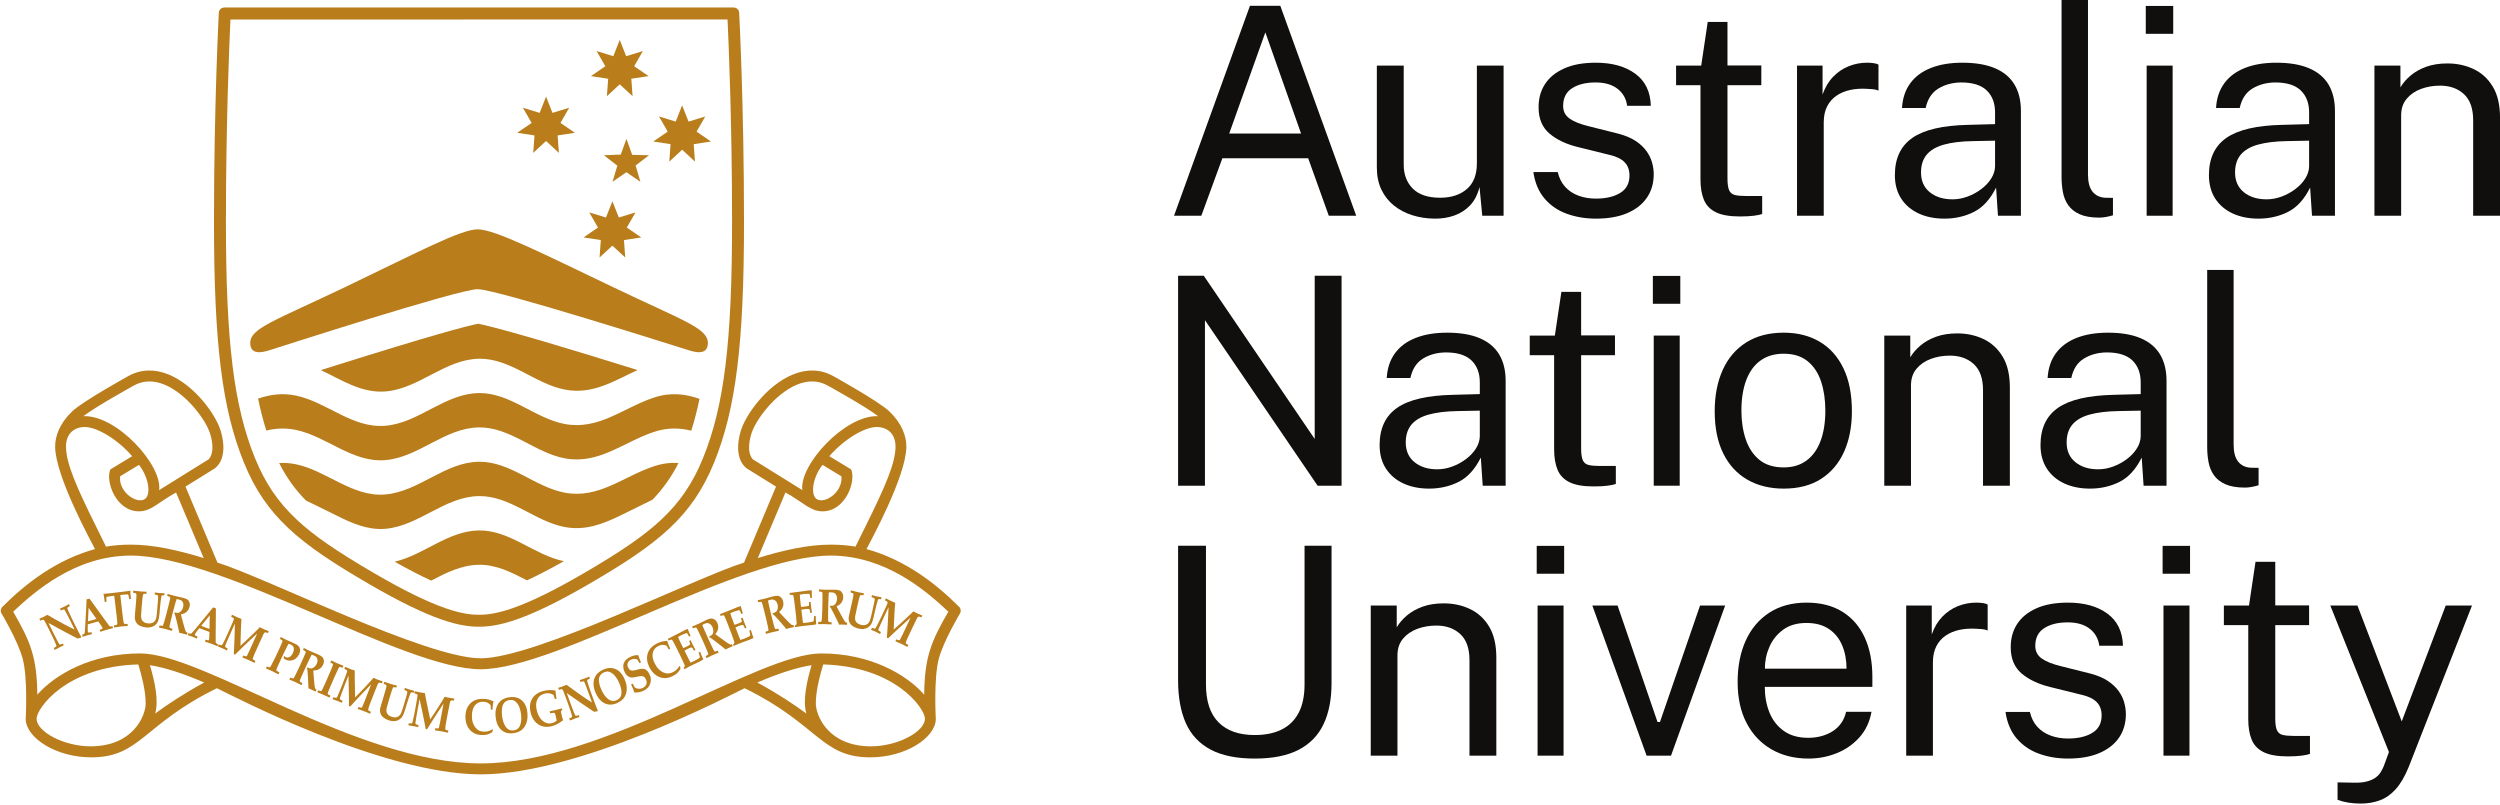 <svg width="500" height="161" viewBox="0 0 500 161" fill="none" xmlns="http://www.w3.org/2000/svg">
<g clip-path="url(#clip0_428:3777)">
<path d="M245.839 26.711H260.213L253.069 6.473L245.839 26.711ZM234.806 43.148L249.991 1.159H256.061L271.246 43.148H265.76L261.635 31.649H244.475L240.263 43.148H234.806Z" fill="#100F0D"/>
<path d="M286.899 43.728C285.331 43.709 283.854 43.482 282.469 43.045C281.084 42.61 279.861 41.967 278.796 41.114C277.731 40.264 276.895 39.203 276.284 37.935C275.676 36.667 275.369 35.191 275.369 33.508V13.123H280.743V32.955C280.743 34.911 281.349 36.498 282.557 37.718C283.765 38.937 285.591 39.547 288.032 39.547C290.237 39.547 292.014 38.971 293.359 37.819C294.704 36.667 295.376 34.949 295.376 32.665V13.123H300.719V43.148H296.452L295.901 37.398C295.531 38.908 294.907 40.128 294.027 41.057C293.147 41.987 292.091 42.669 290.861 43.105C289.633 43.539 288.31 43.748 286.899 43.728" fill="#100F0D"/>
<path d="M319.189 43.728C317.097 43.728 315.158 43.404 313.366 42.756C311.576 42.106 310.089 41.092 308.91 39.706C307.728 38.323 306.983 36.556 306.672 34.408H311.551C311.822 35.588 312.31 36.57 313.018 37.355C313.723 38.139 314.612 38.73 315.674 39.126C316.739 39.523 317.901 39.721 319.16 39.721C321.173 39.721 322.798 39.343 324.038 38.588C325.277 37.834 325.896 36.673 325.896 35.105C325.896 34 325.572 33.115 324.922 32.448C324.273 31.779 323.272 31.291 321.919 30.98L315.703 29.442C313.282 28.862 311.348 27.951 309.895 26.711C308.445 25.474 307.719 23.741 307.719 21.514C307.699 19.753 308.116 18.204 308.967 16.868C309.818 15.534 311.095 14.478 312.801 13.703C314.504 12.929 316.625 12.541 319.16 12.541C322.413 12.541 325.041 13.273 327.043 14.734C329.047 16.197 330.088 18.34 330.165 21.166H325.431C325.237 19.734 324.593 18.596 323.5 17.755C322.408 16.912 320.942 16.49 319.103 16.49C317.185 16.49 315.626 16.874 314.429 17.639C313.227 18.403 312.627 19.587 312.627 21.195C312.627 22.26 313.051 23.096 313.904 23.707C314.755 24.318 316.014 24.824 317.679 25.232L323.689 26.742C325.085 27.109 326.231 27.593 327.131 28.194C328.031 28.794 328.745 29.461 329.279 30.197C329.812 30.933 330.187 31.701 330.412 32.505C330.632 33.309 330.745 34.078 330.745 34.814C330.745 36.653 330.286 38.237 329.365 39.561C328.447 40.887 327.131 41.913 325.416 42.64C323.705 43.366 321.63 43.728 319.189 43.728" fill="#100F0D"/>
<path d="M352.264 17.043H345.495V35.714C345.495 36.779 345.608 37.558 345.831 38.052C346.053 38.544 346.432 38.861 346.962 38.995C347.495 39.131 348.225 39.199 349.156 39.199H352.436V42.799C352.068 42.935 351.51 43.051 350.767 43.148C350.022 43.244 349.098 43.292 347.994 43.292C345.923 43.292 344.316 43.013 343.174 42.45C342.032 41.89 341.233 41.057 340.779 39.953C340.323 38.85 340.096 37.494 340.096 35.887V17.043H335.216V13.123H340.241L341.547 4.383H345.495V13.094H352.264V17.043" fill="#100F0D"/>
<path d="M359.404 43.148V13.123H364.515V18.901C365.02 17.469 365.725 16.283 366.636 15.344C367.546 14.406 368.587 13.703 369.756 13.239C370.929 12.774 372.144 12.541 373.4 12.541C373.848 12.541 374.282 12.571 374.708 12.629C375.133 12.687 375.462 12.784 375.696 12.919V18.117C375.405 17.981 375.032 17.89 374.578 17.842C374.121 17.794 373.738 17.768 373.431 17.768C372.23 17.691 371.11 17.764 370.062 17.987C369.017 18.209 368.098 18.592 367.302 19.134C366.51 19.675 365.884 20.387 365.432 21.267C364.976 22.149 364.748 23.219 364.748 24.476V43.148H359.404" fill="#100F0D"/>
<path d="M390.504 39.866C391.511 39.866 392.514 39.684 393.509 39.314C394.505 38.947 395.421 38.449 396.254 37.819C397.085 37.191 397.751 36.484 398.243 35.7C398.737 34.915 398.995 34.108 399.012 33.275V28.136L394.539 28.222C392.257 28.261 390.345 28.494 388.806 28.919C387.267 29.345 386.116 30.012 385.351 30.924C384.584 31.833 384.204 33.023 384.204 34.495C384.204 36.179 384.789 37.494 385.959 38.444C387.13 39.392 388.647 39.866 390.504 39.866ZM388.879 43.728C386.943 43.728 385.227 43.385 383.739 42.697C382.249 42.01 381.082 41.019 380.24 39.721C379.398 38.424 378.974 36.856 378.974 35.017C378.974 31.688 380.136 29.209 382.46 27.584C384.784 25.957 388.51 25.086 393.639 24.97L399.012 24.824V22.473C399.012 20.633 398.459 19.177 397.359 18.102C396.254 17.029 394.539 16.49 392.217 16.49C390.495 16.511 388.98 16.917 387.673 17.712C386.367 18.504 385.521 19.802 385.133 21.601H380.399C380.516 19.647 381.067 17.997 382.055 16.651C383.042 15.305 384.42 14.285 386.193 13.587C387.966 12.89 390.06 12.541 392.477 12.541C395.092 12.541 397.266 12.91 398.997 13.646C400.73 14.381 402.026 15.465 402.888 16.898C403.751 18.33 404.183 20.091 404.183 22.183V43.148H399.592L399.217 37.514C398.055 39.857 396.578 41.479 394.788 42.379C392.995 43.279 391.026 43.728 388.879 43.728" fill="#100F0D"/>
<path d="M419.892 43.525C418.265 43.525 416.953 43.302 415.954 42.857C414.96 42.411 414.195 41.811 413.661 41.057C413.13 40.301 412.773 39.435 412.588 38.458C412.405 37.481 412.312 36.469 412.312 35.424V-0.002H417.597V34.901C417.597 36.411 417.89 37.544 418.481 38.298C419.072 39.054 419.899 39.469 420.964 39.547L422.591 39.576V43.06C422.146 43.195 421.681 43.307 421.195 43.394C420.715 43.482 420.278 43.525 419.892 43.525" fill="#100F0D"/>
<path d="M434.526 13.123V43.148H429.329V13.123H434.526ZM434.643 1.188V6.763H429.155V1.188H434.643Z" fill="#100F0D"/>
<path d="M453.314 39.866C454.319 39.866 455.323 39.684 456.319 39.314C457.316 38.947 458.229 38.449 459.064 37.819C459.896 37.191 460.559 36.484 461.053 35.7C461.547 34.915 461.803 34.108 461.823 33.275V28.136L457.349 28.222C455.067 28.261 453.153 28.494 451.614 28.919C450.077 29.345 448.924 30.012 448.159 30.924C447.394 31.833 447.012 33.023 447.012 34.495C447.012 36.179 447.597 37.494 448.77 38.444C449.938 39.392 451.455 39.866 453.314 39.866V39.866ZM451.687 43.728C449.753 43.728 448.038 43.385 446.547 42.697C445.057 42.01 443.89 41.019 443.048 39.721C442.208 38.424 441.785 36.856 441.785 35.017C441.785 31.688 442.947 29.209 445.268 27.584C447.592 25.957 451.321 25.086 456.449 24.97L461.823 24.824V22.473C461.823 20.633 461.269 19.177 460.169 18.102C459.064 17.029 457.349 16.49 455.027 16.49C453.303 16.511 451.788 16.917 450.483 17.712C449.175 18.504 448.329 19.802 447.943 21.601H443.207C443.324 19.647 443.875 17.997 444.865 16.651C445.85 15.305 447.229 14.285 449.001 13.587C450.774 12.89 452.869 12.541 455.287 12.541C457.902 12.541 460.074 12.91 461.807 13.646C463.538 14.381 464.837 15.465 465.699 16.898C466.559 18.33 466.991 20.091 466.991 22.183V43.148H462.403L462.025 37.514C460.866 39.857 459.386 41.479 457.598 42.379C455.806 43.279 453.837 43.728 451.687 43.728" fill="#100F0D"/>
<path d="M474.886 43.148V13.123H480.085V17.479C480.568 16.645 481.241 15.863 482.103 15.125C482.965 14.391 484.01 13.801 485.238 13.354C486.469 12.91 487.886 12.687 489.491 12.687C491.39 12.687 493.136 13.065 494.732 13.819C496.331 14.575 497.61 15.751 498.569 17.348C499.526 18.944 500.004 21.002 500.004 23.518V43.148H494.631V24.04C494.631 21.7 494.018 19.961 492.79 18.828C491.557 17.696 489.966 17.13 488.012 17.13C486.656 17.13 485.388 17.348 484.206 17.782C483.027 18.218 482.068 18.877 481.333 19.758C480.597 20.638 480.229 21.747 480.229 23.083V43.148H474.886" fill="#100F0D"/>
<path d="M262.94 55.152H268.314V97.141H263.522L240.989 64.038V97.141H235.617V55.152H240.757L262.94 87.792V55.152" fill="#100F0D"/>
<path d="M287.452 93.86C288.455 93.86 289.461 93.676 290.455 93.307C291.452 92.939 292.369 92.441 293.2 91.814C294.031 91.183 294.695 90.478 295.191 89.692C295.683 88.909 295.939 88.101 295.961 87.267V82.129L291.487 82.215C289.205 82.254 287.293 82.487 285.752 82.912C284.213 83.338 283.062 84.006 282.297 84.917C281.532 85.827 281.15 87.017 281.15 88.488C281.15 90.172 281.735 91.488 282.908 92.437C284.076 93.386 285.593 93.86 287.452 93.86V93.86ZM285.823 97.723C283.889 97.723 282.174 97.377 280.685 96.692C279.193 96.004 278.026 95.013 277.184 93.714C276.344 92.417 275.923 90.849 275.923 89.01C275.923 85.68 277.085 83.203 279.409 81.576C281.73 79.95 285.457 79.079 290.585 78.963L295.961 78.818V76.466C295.961 74.627 295.407 73.17 294.307 72.096C293.2 71.022 291.487 70.484 289.165 70.484C287.439 70.503 285.926 70.909 284.619 71.704C283.316 72.497 282.465 73.795 282.081 75.595H277.345C277.46 73.64 278.013 71.99 279.001 70.644C279.986 69.298 281.367 68.278 283.137 67.581C284.912 66.883 287.004 66.535 289.425 66.535C292.04 66.535 294.212 66.903 295.943 67.638C297.678 68.374 298.975 69.458 299.837 70.891C300.695 72.324 301.129 74.084 301.129 76.174V97.141H296.541L296.164 91.508C294.999 93.851 293.522 95.471 291.736 96.371C289.944 97.271 287.972 97.723 285.823 97.723" fill="#100F0D"/>
<path d="M322.995 71.036H316.226V89.707C316.226 90.772 316.338 91.55 316.561 92.045C316.784 92.54 317.163 92.854 317.692 92.989C318.226 93.123 318.955 93.192 319.886 93.192H323.167V96.791C322.798 96.929 322.241 97.044 321.498 97.141C320.752 97.237 319.828 97.287 318.724 97.287C316.653 97.287 315.046 97.006 313.904 96.444C312.762 95.882 311.961 95.05 311.509 93.946C311.053 92.842 310.826 91.488 310.826 89.883V71.036H305.947V67.116H310.971L312.277 58.375H316.226V67.086H322.995V71.036" fill="#100F0D"/>
<path d="M335.942 67.116V97.141H330.745V67.116H335.942ZM336.061 55.181V60.756H330.571V55.181H336.061Z" fill="#100F0D"/>
<path d="M356.736 93.481C358.533 93.481 360.052 93.028 361.291 92.116C362.53 91.207 363.472 89.902 364.109 88.196C364.748 86.495 365.068 84.47 365.068 82.129C365.068 79.98 364.788 78.048 364.226 76.335C363.664 74.623 362.768 73.263 361.54 72.255C360.31 71.25 358.709 70.744 356.736 70.744C354.915 70.744 353.373 71.195 352.117 72.096C350.858 72.996 349.905 74.299 349.257 76.001C348.609 77.705 348.282 79.747 348.282 82.129C348.282 84.239 348.573 86.154 349.156 87.878C349.735 89.601 350.646 90.966 351.885 91.973C353.124 92.98 354.738 93.481 356.736 93.481ZM356.736 97.723C353.964 97.723 351.543 97.126 349.473 95.935C347.403 94.746 345.797 92.999 344.655 90.694C343.511 88.391 342.94 85.575 342.94 82.245C342.94 79.109 343.474 76.361 344.538 73.997C345.601 71.636 347.167 69.802 349.228 68.495C351.29 67.189 353.79 66.535 356.736 66.535C359.503 66.535 361.906 67.141 363.948 68.351C365.992 69.56 367.575 71.336 368.697 73.679C369.822 76.02 370.38 78.876 370.38 82.245C370.38 85.302 369.864 87.995 368.827 90.318C367.793 92.641 366.263 94.454 364.239 95.763C362.217 97.067 359.715 97.723 356.736 97.723" fill="#100F0D"/>
<path d="M376.855 97.141V67.116H382.055V71.471C382.537 70.639 383.21 69.855 384.072 69.119C384.934 68.385 385.979 67.793 387.207 67.348C388.438 66.903 389.855 66.68 391.463 66.68C393.361 66.68 395.105 67.058 396.704 67.811C398.3 68.568 399.579 69.743 400.538 71.341C401.495 72.938 401.973 74.995 401.973 77.511V97.141H396.602V78.033C396.602 75.691 395.987 73.954 394.759 72.822C393.529 71.69 391.935 71.124 389.983 71.124C388.625 71.124 387.36 71.341 386.178 71.776C384.998 72.212 384.037 72.87 383.303 73.751C382.566 74.632 382.198 75.739 382.198 77.076V97.141H376.855" fill="#100F0D"/>
<path d="M419.63 93.86C420.635 93.86 421.639 93.676 422.635 93.307C423.632 92.939 424.547 92.441 425.38 91.814C426.211 91.183 426.875 90.478 427.369 89.692C427.863 88.909 428.119 88.101 428.139 87.267V82.129L423.665 82.215C421.383 82.254 419.471 82.487 417.93 82.912C416.393 83.338 415.24 84.006 414.475 84.917C413.71 85.827 413.328 87.017 413.328 88.488C413.328 90.172 413.913 91.488 415.086 92.437C416.256 93.386 417.771 93.86 419.63 93.86V93.86ZM418.005 97.723C416.069 97.723 414.354 97.377 412.865 96.692C411.373 96.004 410.206 95.013 409.364 93.714C408.524 92.417 408.101 90.849 408.101 89.01C408.101 85.68 409.263 83.203 411.586 81.576C413.908 79.95 417.637 79.079 422.765 78.963L428.139 78.818V76.466C428.139 74.627 427.585 73.17 426.485 72.096C425.38 71.022 423.665 70.484 421.343 70.484C419.619 70.503 418.106 70.909 416.799 71.704C415.494 72.497 414.647 73.795 414.259 75.595H409.523C409.642 73.64 410.193 71.99 411.181 70.644C412.169 69.298 413.547 68.278 415.317 67.581C417.09 66.883 419.185 66.535 421.603 66.535C424.218 66.535 426.39 66.903 428.123 67.638C429.856 68.374 431.153 69.458 432.015 70.891C432.875 72.324 433.307 74.084 433.307 76.174V97.141H428.718L428.344 91.508C427.182 93.851 425.702 95.471 423.914 96.371C422.121 97.271 420.152 97.723 418.005 97.723Z" fill="#100F0D"/>
<path d="M449.019 97.519C447.392 97.519 446.08 97.296 445.081 96.851C444.087 96.407 443.321 95.805 442.788 95.05C442.256 94.295 441.899 93.428 441.714 92.451C441.531 91.474 441.438 90.461 441.438 89.418V53.991H446.724V88.893C446.724 90.404 447.017 91.537 447.608 92.292C448.199 93.045 449.025 93.464 450.09 93.54L451.717 93.57V97.055C451.272 97.189 450.807 97.3 450.322 97.389C449.841 97.475 449.405 97.519 449.019 97.519" fill="#100F0D"/>
<path d="M266.309 136.612C266.309 139.846 265.778 142.585 264.713 144.831C263.648 147.077 261.988 148.784 259.734 149.954C257.479 151.127 254.551 151.714 250.95 151.714C247.31 151.714 244.362 151.112 242.109 149.912C239.853 148.711 238.206 146.95 237.17 144.627C236.136 142.305 235.617 139.448 235.617 136.061V109.143H241.194V136.875C241.194 140.262 242.036 142.797 243.72 144.481C245.403 146.167 247.815 147.008 250.95 147.008C253.06 147.008 254.855 146.641 256.335 145.904C257.816 145.169 258.95 144.053 259.734 142.552C260.517 141.052 260.91 139.158 260.91 136.875V109.143H266.309V136.612" fill="#100F0D"/>
<path d="M274.148 151.131V121.107H279.347V125.461C279.832 124.629 280.504 123.847 281.366 123.109C282.226 122.375 283.276 121.784 284.5 121.339C285.73 120.893 287.15 120.672 288.757 120.672C290.656 120.672 292.398 121.048 293.996 121.804C295.595 122.559 296.873 123.733 297.833 125.33C298.787 126.928 299.266 128.986 299.266 131.501V151.131H293.895V132.026C293.895 129.683 293.279 127.945 292.054 126.813C290.823 125.68 289.231 125.114 287.276 125.114C285.92 125.114 284.652 125.33 283.47 125.766C282.293 126.203 281.331 126.862 280.597 127.742C279.861 128.622 279.492 129.731 279.492 131.067V151.131H274.148" fill="#100F0D"/>
<path d="M312.713 121.107V151.131H307.516V121.107H312.713ZM312.83 109.172V114.746H307.342V109.172H312.83Z" fill="#100F0D"/>
<path d="M345.03 121.107L334.202 151.131H329.323L318.464 121.107H323.515L331.501 144.395H331.993L340.01 121.107H345.03" fill="#100F0D"/>
<path d="M352.988 133.737H369.306C369.306 132.014 369.015 130.462 368.433 129.077C367.853 127.694 366.969 126.599 365.776 125.796C364.587 124.992 363.09 124.592 361.291 124.592C359.413 124.592 357.86 125.041 356.63 125.942C355.402 126.842 354.482 127.993 353.872 129.397C353.261 130.8 352.968 132.247 352.988 133.737ZM352.959 137.368C352.959 139.265 353.272 140.983 353.9 142.522C354.529 144.062 355.49 145.286 356.778 146.196C358.063 147.104 359.675 147.561 361.611 147.561C363.527 147.561 365.178 147.114 366.563 146.225C367.943 145.333 368.832 144.045 369.22 142.362H374.3C373.932 144.395 373.12 146.108 371.861 147.501C370.602 148.895 369.083 149.946 367.302 150.652C365.52 151.359 363.661 151.714 361.726 151.714C358.921 151.714 356.451 151.103 354.324 149.884C352.192 148.662 350.527 146.913 349.327 144.627C348.126 142.344 347.526 139.603 347.526 136.411C347.526 133.253 348.069 130.486 349.153 128.104C350.236 125.722 351.81 123.864 353.872 122.53C355.933 121.195 358.416 120.525 361.322 120.525C364.146 120.525 366.537 121.136 368.495 122.356C370.446 123.574 371.934 125.294 372.951 127.51C373.967 129.727 374.474 132.355 374.474 135.392V137.368H352.959" fill="#100F0D"/>
<path d="M381.241 151.131V121.107H386.352V126.884C386.857 125.452 387.562 124.267 388.471 123.329C389.384 122.388 390.422 121.687 391.593 121.222C392.766 120.758 393.981 120.525 395.235 120.525C395.683 120.525 396.119 120.554 396.545 120.611C396.968 120.672 397.299 120.769 397.531 120.903V126.101C397.242 125.965 396.869 125.873 396.415 125.825C395.958 125.778 395.575 125.753 395.268 125.753C394.067 125.676 392.944 125.749 391.897 125.97C390.854 126.194 389.935 126.576 389.139 127.117C388.345 127.66 387.721 128.371 387.267 129.252C386.813 130.132 386.583 131.202 386.583 132.462V151.131H381.241" fill="#100F0D"/>
<path d="M413.617 151.714C411.527 151.714 409.587 151.388 407.794 150.741C406.004 150.092 404.518 149.073 403.338 147.692C402.156 146.307 401.411 144.541 401.102 142.391H405.98C406.253 143.572 406.738 144.554 407.448 145.341C408.151 146.123 409.04 146.714 410.105 147.11C411.168 147.508 412.33 147.704 413.589 147.704C415.602 147.704 417.229 147.328 418.466 146.571C419.705 145.817 420.325 144.657 420.325 143.088C420.325 141.986 420 141.098 419.35 140.431C418.702 139.762 417.701 139.275 416.347 138.965L410.131 137.426C407.713 136.843 405.777 135.934 404.324 134.696C402.873 133.457 402.148 131.724 402.148 129.499C402.128 127.738 402.544 126.187 403.395 124.853C404.247 123.517 405.523 122.462 407.23 121.687C408.932 120.913 411.053 120.525 413.589 120.525C416.841 120.525 419.469 121.256 421.471 122.719C423.475 124.181 424.516 126.324 424.593 129.149H419.859C419.665 127.719 419.021 126.581 417.928 125.739C416.836 124.896 415.37 124.474 413.531 124.474C411.613 124.474 410.056 124.858 408.857 125.623C407.655 126.386 407.056 127.572 407.056 129.179C407.056 130.245 407.481 131.08 408.332 131.691C409.183 132.301 410.442 132.809 412.109 133.215L418.117 134.725C419.513 135.094 420.66 135.576 421.559 136.178C422.461 136.778 423.173 137.445 423.709 138.181C424.24 138.917 424.617 139.687 424.84 140.49C425.061 141.293 425.175 142.063 425.175 142.797C425.175 144.636 424.714 146.22 423.795 147.545C422.876 148.87 421.559 149.898 419.846 150.623C418.133 151.349 416.058 151.714 413.617 151.714" fill="#100F0D"/>
<path d="M437.893 121.107V151.131H432.696V121.107H437.893ZM438.01 109.172V114.746H432.522V109.172H438.01Z" fill="#100F0D"/>
<path d="M461.82 125.026H455.051V143.698C455.051 144.762 455.166 145.541 455.386 146.036C455.609 146.53 455.988 146.844 456.52 146.979C457.053 147.114 457.783 147.182 458.711 147.182H461.992V150.782C461.626 150.919 461.068 151.034 460.323 151.131C459.58 151.229 458.654 151.277 457.552 151.277C455.479 151.277 453.874 150.996 452.73 150.435C451.587 149.872 450.789 149.041 450.335 147.937C449.881 146.833 449.652 145.479 449.652 143.873V125.026H444.774V121.107H449.799L451.102 112.366H455.051V121.076H461.82V125.026Z" fill="#100F0D"/>
<path d="M472.128 160.714C470.366 160.714 468.827 160.461 467.511 159.959V156.474L470.56 156.532C471.683 156.572 472.613 156.495 473.347 156.3C474.084 156.107 474.673 155.846 475.118 155.517C475.563 155.187 475.907 154.82 476.15 154.412C476.392 154.006 476.591 153.618 476.745 153.25L477.788 150.406L466.06 121.108H471.489L480.346 144.278L489.143 121.108H494.399L481.737 153.398C480.963 155.293 480.099 156.776 479.142 157.839C478.183 158.904 477.118 159.649 475.947 160.076C474.774 160.501 473.502 160.714 472.128 160.714Z" fill="#100F0D"/>
<path d="M184.84 138.937C181.356 134.958 174.136 130.686 164.258 130.686C151.51 130.686 121.006 152.681 96.149 152.681C71.291 152.681 40.793 130.686 28.043 130.686C18.165 130.686 10.947 134.958 7.461 138.937C7.401 131.389 6.032 128.211 2.634 122.332C6.907 118.324 15.09 111.118 26.172 111.118C44.571 111.118 80.756 133.85 96.149 133.85C111.541 133.85 147.73 111.118 166.127 111.118C177.213 111.118 185.391 118.324 189.666 122.332C186.27 128.211 184.902 131.389 184.84 138.937ZM174.25 149.265C165.595 149.292 163.165 143.06 163.165 140.691C163.165 138.025 164.059 134.781 164.642 132.889C179.113 133.283 184.986 141.714 184.986 143.741C184.972 146.357 179.528 149.248 174.25 149.265ZM161.274 142.709C158.816 140.903 155.483 138.675 151.463 136.506C155.825 134.627 159.525 133.447 162.312 133.044C161.319 136.418 160.519 140.169 161.274 142.709ZM31.03 142.709C31.782 140.169 30.983 136.418 29.989 133.044C32.776 133.447 36.478 134.627 40.839 136.506C36.82 138.675 33.485 140.903 31.03 142.709V142.709ZM18.053 149.265C12.773 149.248 7.329 146.357 7.317 143.741C7.317 141.714 13.19 133.283 27.658 132.889C28.242 134.781 29.136 138.025 29.136 140.691C29.136 143.06 26.704 149.292 18.053 149.265V149.265ZM13.199 89.287C13.199 86.847 14.714 85.439 16.88 85.404C19.384 85.369 23.494 87.861 26.435 91.238L22.073 93.882C21.035 96.182 23.161 102.266 27.78 102.266C30.273 102.266 31.519 100.533 35.216 98.494L40.737 111.616C35.486 109.979 30.537 108.927 26.172 108.927C24.306 108.927 22.71 109.065 21.203 109.328C20.555 108.001 19.908 106.689 19.274 105.412C15.177 97.173 13.199 92.589 13.199 89.287V89.287ZM28.746 99.935C26.991 100.654 23.699 98.235 24.02 95.262L27.798 92.975C29.93 95.718 30.273 99.31 28.746 99.935ZM26.729 77.127C28.611 76.074 30.7 76.013 32.94 76.942C37.333 78.77 41.297 84.091 42.092 86.947C43.161 90.782 41.699 91.883 41.684 91.892L31.825 98.024C32.521 93.03 23.307 82.96 16.688 83.234C18.991 81.408 26.729 77.127 26.729 77.127V77.127ZM157.089 98.494C160.782 100.533 162.028 102.266 164.521 102.266C169.141 102.266 171.266 96.182 170.227 93.882L165.865 91.238C168.807 87.861 172.917 85.369 175.422 85.404C177.587 85.439 179.102 86.847 179.102 89.287C179.102 92.589 177.123 97.173 173.03 105.412C172.396 106.689 171.746 108.001 171.098 109.328C169.594 109.065 167.995 108.927 166.127 108.927C161.766 108.927 156.816 109.979 151.563 111.616L157.089 98.494ZM168.281 95.262C168.603 98.235 165.312 100.654 163.556 99.935C162.028 99.31 162.368 95.718 164.504 92.975L168.281 95.262ZM150.616 91.892C150.602 91.883 149.142 90.782 150.211 86.947C151.006 84.091 154.97 78.77 159.365 76.942C161.599 76.013 163.69 76.074 165.573 77.127C165.573 77.127 173.312 81.408 175.614 83.234C168.994 82.96 159.78 93.03 160.474 98.024L150.616 91.892ZM191.827 121.367C187.034 116.572 180.938 111.925 173.303 109.813C173.868 108.656 181.273 95.302 181.273 89.289C181.273 87.263 180.409 84.704 177.859 82.269C175.739 80.241 166.643 75.215 166.643 75.215C164.178 73.837 161.369 73.736 158.521 74.922C153.253 77.112 149.015 83.075 148.1 86.361C146.577 91.822 149.152 93.566 149.44 93.738L155.203 97.322L148.811 112.515C138.997 115.588 107.034 131.661 96.149 131.661C85.265 131.661 53.305 115.588 43.491 112.515L37.098 97.322L42.862 93.738C43.15 93.566 45.726 91.822 44.202 86.361C43.286 83.075 39.047 77.112 33.78 74.922C30.929 73.736 28.122 73.837 25.66 75.215C25.66 75.215 16.561 80.241 14.442 82.269C11.891 84.704 11.028 87.263 11.028 89.289C11.028 95.302 18.435 108.656 19 109.813C11.365 111.925 5.268 116.572 0.476 121.367C0.119 121.722 0.051 122.277 0.313 122.71C0.344 122.761 3.515 128.035 4.517 131.669C5.611 135.63 5.136 143.832 5.136 143.844C5.24 147.586 11.204 151.469 18.253 151.469C28.098 151.469 28.611 144.869 43.383 137.644C46.466 139.132 76.478 154.872 96.149 154.872C115.819 154.872 145.835 139.132 148.92 137.644C163.69 144.869 164.204 151.469 174.05 151.469C181.1 151.469 187.062 147.586 187.165 143.844C187.167 143.832 186.689 135.63 187.781 131.669C188.788 128.035 191.954 122.761 191.989 122.71C192.253 122.277 192.185 121.722 191.827 121.367" fill="#B97D1C"/>
<path d="M10.757 129.603C11.045 129.439 11.205 129.339 11.242 129.302C11.264 129.276 11.278 129.246 11.284 129.21C11.288 129.175 11.278 129.111 11.248 129.023C11.209 128.901 11.093 128.62 10.899 128.177C10.787 127.926 10.635 127.602 10.439 127.209L9.733 125.777L9.078 124.492C8.966 124.277 8.891 124.141 8.844 124.08C8.801 124.021 8.758 123.982 8.72 123.964C8.68 123.942 8.628 123.939 8.564 123.949C8.499 123.957 8.329 124.017 8.054 124.127L7.869 123.752C8.199 123.616 8.441 123.51 8.592 123.436L9.134 123.15L9.474 122.961C10.387 123.504 11.472 124.114 12.725 124.792C13.628 125.28 14.358 125.648 14.917 125.9L14.412 124.87C13.624 123.274 13.146 122.343 12.974 122.075C12.911 121.971 12.853 121.911 12.802 121.895C12.719 121.872 12.506 121.94 12.169 122.097L11.983 121.725C12.302 121.592 12.588 121.464 12.847 121.336C13.096 121.214 13.413 121.043 13.794 120.829L13.979 121.205C13.677 121.364 13.507 121.481 13.47 121.554C13.457 121.579 13.454 121.609 13.462 121.642C13.496 121.81 13.641 122.161 13.892 122.696C14.141 123.229 14.328 123.625 14.453 123.878C15.425 125.852 16.033 127.04 16.274 127.446L16.244 127.511C16.011 127.574 15.777 127.643 15.543 127.714C14.197 127.043 12.248 126.004 9.694 124.597L10.787 126.814C11.012 127.276 11.257 127.748 11.522 128.241C11.703 128.58 11.819 128.782 11.88 128.845C11.906 128.877 11.937 128.896 11.972 128.906C12.006 128.918 12.056 128.913 12.121 128.891C12.297 128.833 12.422 128.788 12.498 128.75C12.514 128.742 12.539 128.728 12.573 128.709L12.75 129.068C12.267 129.295 11.992 129.426 11.925 129.458C11.68 129.578 11.352 129.754 10.942 129.984L10.757 129.603" fill="#B97D1C"/>
<path d="M17.588 124.268C17.846 124.203 18.137 124.126 18.46 124.034C18.772 123.945 19.05 123.863 19.292 123.783L17.72 121.563L17.588 124.268ZM16.536 127.361L16.423 126.965C16.636 126.883 16.761 126.828 16.799 126.802C16.838 126.775 16.868 126.744 16.888 126.707C16.91 126.665 16.927 126.609 16.938 126.535C16.953 126.462 16.974 126.193 17.009 125.728C17.024 125.512 17.048 125.082 17.083 124.442L17.267 121.065L17.312 119.879L17.89 119.715L21.124 124.185L21.562 124.766L21.85 125.159C21.892 125.209 21.931 125.244 21.963 125.262C21.994 125.281 22.026 125.293 22.063 125.296C22.096 125.3 22.178 125.288 22.31 125.261C22.35 125.256 22.411 125.248 22.495 125.233L22.608 125.631L21.47 125.919L20.055 126.358L19.941 125.963C20.266 125.852 20.443 125.777 20.478 125.739C20.511 125.699 20.52 125.649 20.503 125.585C20.48 125.506 20.411 125.385 20.297 125.221L19.65 124.273L17.558 124.872L17.543 125.491C17.534 125.968 17.543 126.261 17.573 126.368C17.595 126.445 17.633 126.494 17.685 126.513C17.762 126.536 17.965 126.511 18.289 126.433L18.402 126.829L17.457 127.062L16.536 127.361" fill="#B97D1C"/>
<path d="M22.818 125.501L22.768 125.093C23.103 125.042 23.299 124.994 23.359 124.946C23.416 124.899 23.449 124.827 23.461 124.734C23.475 124.59 23.441 124.163 23.359 123.449L23.013 120.498C22.918 119.692 22.861 119.243 22.842 119.148L22.243 119.22C21.941 119.254 21.675 119.296 21.448 119.348C21.359 119.367 21.308 119.387 21.295 119.406C21.279 119.426 21.268 119.487 21.268 119.582C21.256 119.817 21.268 120.076 21.294 120.365L20.945 120.404C20.855 119.732 20.804 119.352 20.791 119.268C20.765 119.124 20.734 118.971 20.695 118.805L20.726 118.751C20.859 118.751 21.001 118.749 21.148 118.737C21.389 118.717 21.853 118.668 22.536 118.59L24.229 118.391C24.932 118.309 25.403 118.248 25.637 118.211C25.768 118.189 25.894 118.161 26.023 118.131L26.072 118.173C26.069 118.379 26.074 118.556 26.087 118.708C26.087 118.734 26.123 119.096 26.197 119.79L25.848 119.83C25.813 119.575 25.768 119.332 25.707 119.103C25.677 118.986 25.65 118.916 25.628 118.897C25.61 118.883 25.564 118.878 25.492 118.878C25.26 118.879 24.981 118.899 24.661 118.935L24.061 119.005C24.067 119.121 24.115 119.572 24.207 120.359L24.553 123.311C24.637 124.021 24.702 124.446 24.749 124.586C24.779 124.671 24.829 124.731 24.898 124.764C24.967 124.798 25.169 124.801 25.507 124.772L25.553 125.181C25.01 125.213 24.551 125.252 24.18 125.296C23.782 125.341 23.33 125.409 22.818 125.501" fill="#B97D1C"/>
<path d="M26.632 118.537L26.665 118.129L28.029 118.278L28.597 118.315L29.167 118.345L29.323 118.353L29.289 118.763C28.985 118.738 28.792 118.754 28.703 118.81C28.659 118.834 28.627 118.891 28.604 118.974C28.548 119.176 28.491 119.625 28.431 120.32L28.335 121.468L28.29 122.049C28.238 122.648 28.212 123.026 28.211 123.165C28.211 123.478 28.257 123.733 28.345 123.933C28.439 124.132 28.587 124.299 28.797 124.435C29.008 124.57 29.283 124.653 29.622 124.681C30.01 124.714 30.328 124.662 30.572 124.526C30.817 124.39 30.998 124.199 31.118 123.957C31.238 123.712 31.328 123.241 31.385 122.539L31.471 121.529C31.545 120.658 31.59 120.127 31.601 119.937C31.63 119.52 31.631 119.268 31.608 119.18C31.593 119.125 31.562 119.083 31.519 119.053C31.433 118.988 31.233 118.939 30.924 118.901L30.958 118.492C31.463 118.559 31.763 118.596 31.86 118.602C31.884 118.605 31.923 118.607 31.973 118.608L32.909 118.656L32.874 119.069C32.613 119.044 32.449 119.056 32.378 119.1C32.341 119.125 32.307 119.172 32.282 119.243C32.255 119.316 32.206 119.649 32.137 120.24C32.068 120.832 32.015 121.3 31.987 121.643L31.89 122.807C31.866 123.101 31.819 123.408 31.755 123.721C31.694 124.034 31.596 124.299 31.468 124.514C31.337 124.728 31.164 124.918 30.947 125.083C30.73 125.245 30.477 125.363 30.195 125.432C29.907 125.502 29.584 125.519 29.218 125.487C28.792 125.452 28.4 125.351 28.042 125.185C27.781 125.063 27.573 124.913 27.414 124.731C27.258 124.551 27.143 124.352 27.071 124.137C26.998 123.923 26.961 123.722 26.958 123.529C26.953 123.41 26.974 123.089 27.018 122.567L27.103 121.617L27.209 120.361C27.249 119.901 27.276 119.482 27.294 119.113C27.297 118.966 27.288 118.861 27.269 118.791C27.258 118.755 27.228 118.708 27.176 118.653L26.632 118.537" fill="#B97D1C"/>
<path d="M33.427 119.177L33.529 118.784C33.593 118.798 33.809 118.862 34.178 118.972C34.36 119.028 34.616 119.098 34.952 119.184C35.236 119.258 35.483 119.314 35.691 119.353C36.032 119.421 36.316 119.485 36.537 119.542C36.966 119.653 37.275 119.77 37.469 119.898C37.663 120.025 37.805 120.222 37.896 120.488C37.989 120.754 37.992 121.052 37.906 121.38C37.807 121.768 37.612 122.093 37.327 122.358C37.042 122.623 36.663 122.794 36.189 122.871C36.22 123.032 36.259 123.197 36.308 123.37C36.357 123.543 36.385 123.646 36.392 123.682C36.399 123.716 36.406 123.751 36.415 123.784L36.762 125.058C36.854 125.398 36.904 125.58 36.914 125.608C37.035 125.977 37.111 126.197 37.144 126.268C37.176 126.336 37.21 126.386 37.249 126.42C37.285 126.454 37.369 126.489 37.497 126.524L37.386 126.95C36.971 126.826 36.669 126.743 36.479 126.695C36.263 126.637 36.044 126.589 35.826 126.546C35.83 126.472 35.822 126.372 35.798 126.246L35.361 124.325C35.236 123.772 35.123 123.336 35.019 123.012C34.969 122.847 34.911 122.722 34.847 122.629L34.934 122.483C35.257 122.579 35.515 122.601 35.703 122.554C35.893 122.505 36.077 122.38 36.25 122.17C36.427 121.965 36.552 121.716 36.627 121.421C36.703 121.127 36.706 120.866 36.639 120.64C36.566 120.415 36.455 120.239 36.297 120.114C36.194 120.038 35.996 119.963 35.703 119.886C35.572 119.853 35.438 119.831 35.305 119.825C35.266 119.938 35.192 120.195 35.079 120.598C34.829 121.5 34.665 122.104 34.584 122.41C34.463 122.89 34.334 123.402 34.202 123.943C34.045 124.606 33.955 124.985 33.937 125.074C33.901 125.257 33.886 125.379 33.894 125.437C33.898 125.467 33.909 125.495 33.928 125.523C33.946 125.548 33.984 125.576 34.033 125.602C34.084 125.628 34.24 125.679 34.498 125.756L34.392 126.176C33.931 126.033 33.462 125.902 32.986 125.779C32.561 125.669 32.165 125.579 31.795 125.508L31.905 125.085C32.219 125.152 32.407 125.183 32.471 125.174C32.507 125.174 32.534 125.162 32.553 125.144C32.574 125.126 32.599 125.084 32.623 125.019C32.676 124.899 32.737 124.713 32.81 124.463L33.205 123.064L33.666 121.279L33.907 120.258C34.004 119.857 34.051 119.612 34.045 119.524C34.04 119.485 34.027 119.453 34.004 119.427C33.95 119.373 33.758 119.288 33.427 119.177" fill="#B97D1C"/>
<path d="M40.239 125.167C40.484 125.267 40.764 125.378 41.078 125.495C41.383 125.611 41.656 125.706 41.898 125.788L41.951 123.068L40.239 125.167ZM37.556 127.032L37.699 126.647C37.921 126.708 38.055 126.738 38.099 126.741C38.146 126.741 38.188 126.731 38.229 126.713C38.269 126.696 38.317 126.659 38.369 126.608C38.424 126.554 38.604 126.352 38.907 125.999C39.045 125.833 39.318 125.502 39.727 125.008L41.876 122.398L42.619 121.471L43.18 121.682L43.136 127.195L43.141 127.926L43.14 128.413C43.145 128.479 43.157 128.528 43.168 128.561C43.184 128.595 43.205 128.621 43.23 128.647C43.254 128.672 43.328 128.711 43.45 128.766C43.486 128.788 43.541 128.815 43.615 128.856L43.471 129.241L42.384 128.797L40.984 128.313L41.129 127.926C41.453 128.031 41.642 128.076 41.691 128.065C41.742 128.053 41.779 128.018 41.803 127.956C41.831 127.879 41.849 127.739 41.853 127.542L41.894 126.397L39.857 125.634L39.475 126.125C39.185 126.502 39.019 126.745 38.981 126.848C38.952 126.923 38.954 126.986 38.985 127.031C39.032 127.098 39.21 127.195 39.518 127.325L39.374 127.712L38.474 127.338L37.556 127.032" fill="#B97D1C"/>
<path d="M43.56 129.284L43.734 128.898C44.036 129.004 44.216 129.056 44.283 129.056C44.317 129.06 44.352 129.049 44.385 129.026C44.425 128.999 44.466 128.947 44.507 128.877C44.6 128.711 44.786 128.341 45.06 127.767C45.192 127.49 45.412 127.01 45.72 126.323C45.995 125.712 46.234 125.166 46.437 124.69C46.644 124.214 46.753 123.923 46.767 123.823C46.776 123.776 46.774 123.736 46.763 123.704C46.75 123.67 46.718 123.636 46.662 123.596C46.507 123.487 46.361 123.4 46.229 123.331L46.401 122.946C46.919 123.203 47.281 123.377 47.481 123.469C47.745 123.587 48.016 123.695 48.291 123.793L48.23 124.842L48.194 125.641L48.088 129.163C48.616 128.686 49.019 128.31 49.298 128.042L50.368 127.013C50.966 126.441 51.329 126.087 51.466 125.953C51.6 125.818 51.765 125.646 51.955 125.435C52.283 125.608 52.493 125.714 52.588 125.757L53.752 126.24L53.58 126.625L53.527 126.6C53.266 126.481 53.081 126.441 52.978 126.485C52.877 126.527 52.776 126.654 52.683 126.864C52.571 127.115 52.483 127.306 52.422 127.434L51.836 128.699L51.126 130.291C50.95 130.678 50.85 130.906 50.823 130.972C50.672 131.364 50.587 131.606 50.56 131.703C50.549 131.748 50.548 131.788 50.556 131.825C50.566 131.858 50.587 131.891 50.621 131.921C50.654 131.952 50.808 132.045 51.083 132.193L50.914 132.58L49.697 131.996L48.478 131.489L48.652 131.103C48.976 131.234 49.166 131.293 49.226 131.281C49.286 131.269 49.349 131.212 49.419 131.11C49.487 131.005 49.666 130.636 49.95 129.998L51.431 126.701L49.585 128.423L48.684 129.289C48.445 129.516 48.106 129.848 47.662 130.284C47.393 130.548 47.18 130.761 47.02 130.926L46.758 130.808C46.779 130.514 46.802 130.107 46.823 129.589C46.866 128.699 46.892 128.034 46.904 127.593L46.983 124.706L45.984 126.932C45.818 127.303 45.626 127.746 45.405 128.262C45.184 128.777 45.063 129.072 45.043 129.145C45.023 129.219 45.017 129.274 45.027 129.313C45.033 129.355 45.06 129.396 45.105 129.444C45.152 129.49 45.302 129.578 45.552 129.713L45.38 130.098C45.101 129.95 44.812 129.806 44.511 129.67C44.118 129.497 43.801 129.366 43.56 129.284" fill="#B97D1C"/>
<path d="M55.977 127.779L56.154 127.406L57.269 127.971L58.992 128.737C59.326 128.895 59.569 129.06 59.724 129.231C59.88 129.404 59.976 129.628 60.014 129.905C60.052 130.184 59.992 130.493 59.832 130.832C59.673 131.17 59.457 131.453 59.187 131.679C58.915 131.906 58.594 132.047 58.223 132.099C57.85 132.152 57.503 132.102 57.179 131.949C57.099 131.91 57.02 131.868 56.949 131.823C56.877 131.775 56.807 131.722 56.739 131.665C56.755 131.569 56.757 131.442 56.754 131.281L56.88 131.22C56.925 131.269 56.972 131.308 57.018 131.341C57.061 131.375 57.103 131.402 57.145 131.421C57.39 131.539 57.644 131.532 57.9 131.402C58.158 131.275 58.378 131.013 58.563 130.621C58.757 130.21 58.82 129.862 58.75 129.576C58.679 129.291 58.494 129.078 58.193 128.936C58.05 128.868 57.883 128.811 57.691 128.769C57.589 128.95 57.451 129.219 57.28 129.576L56.852 130.45L56.049 132.152C55.851 132.569 55.652 133.007 55.453 133.462C55.336 133.726 55.273 133.895 55.261 133.976C55.258 134.009 55.261 134.045 55.276 134.077C55.288 134.111 55.324 134.149 55.381 134.192L55.875 134.473L55.689 134.869C55.047 134.541 54.562 134.3 54.235 134.143C53.873 133.973 53.523 133.819 53.188 133.686L53.373 133.291C53.657 133.419 53.846 133.478 53.941 133.468C53.971 133.462 54.001 133.451 54.027 133.425C54.065 133.392 54.13 133.289 54.224 133.117C54.479 132.652 54.744 132.125 55.022 131.539L55.77 129.953L56.149 129.102C56.317 128.737 56.417 128.509 56.452 128.416C56.489 128.323 56.508 128.253 56.509 128.205C56.512 128.177 56.503 128.149 56.486 128.119C56.47 128.091 56.435 128.051 56.379 128.008L55.977 127.779" fill="#B97D1C"/>
<path d="M60.604 129.968L60.775 129.598C60.835 129.625 61.034 129.726 61.377 129.9C61.545 129.985 61.787 130.101 62.102 130.244C62.37 130.372 62.602 130.468 62.8 130.542C63.124 130.673 63.39 130.783 63.598 130.88C63.998 131.064 64.284 131.235 64.453 131.395C64.62 131.556 64.725 131.774 64.768 132.053C64.811 132.331 64.76 132.624 64.62 132.931C64.453 133.294 64.203 133.581 63.877 133.792C63.547 134.003 63.143 134.103 62.663 134.095C62.666 134.258 62.675 134.427 62.693 134.606C62.709 134.785 62.72 134.892 62.72 134.926C62.721 134.963 62.722 134.999 62.725 135.033L62.839 136.35C62.87 136.7 62.886 136.889 62.889 136.915C62.946 137.302 62.981 137.53 62.999 137.605C63.018 137.678 63.044 137.736 63.075 137.775C63.107 137.815 63.18 137.864 63.301 137.922L63.119 138.319C62.731 138.127 62.446 137.99 62.271 137.908C62.068 137.814 61.861 137.726 61.653 137.646C61.671 137.574 61.68 137.474 61.68 137.346L61.593 135.378C61.567 134.813 61.531 134.36 61.487 134.024C61.468 133.853 61.433 133.719 61.386 133.617L61.498 133.487C61.799 133.641 62.047 133.709 62.241 133.697C62.438 133.681 62.641 133.587 62.848 133.417C63.059 133.245 63.226 133.022 63.352 132.746C63.479 132.469 63.531 132.212 63.503 131.978C63.473 131.743 63.394 131.549 63.26 131.401C63.173 131.308 62.994 131.197 62.717 131.07C62.593 131.013 62.467 130.968 62.338 130.938C62.278 131.042 62.159 131.284 61.977 131.657C61.569 132.501 61.301 133.066 61.169 133.354C60.962 133.805 60.745 134.288 60.52 134.796C60.245 135.42 60.092 135.777 60.057 135.863C59.987 136.034 59.95 136.151 59.948 136.212C59.948 136.241 59.954 136.27 59.969 136.3C59.983 136.331 60.011 136.363 60.057 136.398C60.103 136.433 60.246 136.511 60.49 136.63L60.308 137.027C59.88 136.805 59.444 136.591 58.996 136.386C58.597 136.203 58.223 136.044 57.873 135.91L58.056 135.512C58.352 135.634 58.533 135.695 58.596 135.699C58.63 135.705 58.66 135.699 58.682 135.684C58.706 135.671 58.738 135.635 58.774 135.574C58.846 135.463 58.94 135.291 59.059 135.058L59.694 133.755L60.463 132.079L60.882 131.118C61.05 130.74 61.139 130.508 61.147 130.42C61.151 130.381 61.143 130.346 61.126 130.316C61.081 130.252 60.906 130.135 60.604 129.968" fill="#B97D1C"/>
<path d="M68.687 133.16L68.514 133.56C68.248 133.456 68.088 133.398 68.033 133.392C67.977 133.383 67.936 133.383 67.906 133.396C67.876 133.406 67.851 133.426 67.83 133.451C67.79 133.496 67.732 133.587 67.662 133.731C67.621 133.806 67.555 133.954 67.458 134.171C67.12 134.913 66.941 135.314 66.916 135.371L66.116 137.204L65.766 138.043C65.629 138.356 65.553 138.564 65.539 138.671C65.531 138.716 65.535 138.757 65.549 138.79C65.563 138.823 65.595 138.86 65.642 138.896C65.686 138.933 65.837 139.011 66.09 139.127L65.916 139.526C65.505 139.322 65.06 139.118 64.582 138.908C64.168 138.728 63.794 138.578 63.457 138.456L63.632 138.057C63.907 138.16 64.066 138.219 64.112 138.228C64.171 138.239 64.215 138.237 64.243 138.225C64.272 138.213 64.295 138.194 64.311 138.168C64.333 138.134 64.407 137.996 64.53 137.754C64.707 137.398 64.865 137.068 65.001 136.758L65.829 134.855C66.091 134.251 66.258 133.861 66.331 133.686C66.482 133.294 66.574 133.047 66.598 132.942C66.607 132.9 66.607 132.863 66.599 132.833C66.592 132.806 66.568 132.774 66.53 132.742C66.492 132.707 66.332 132.625 66.058 132.489L66.232 132.091C66.547 132.253 66.916 132.425 67.336 132.608C67.808 132.815 68.257 132.998 68.687 133.16" fill="#B97D1C"/>
<path d="M66.512 139.842L66.666 139.447C66.971 139.538 67.157 139.579 67.222 139.577C67.258 139.577 67.291 139.565 67.321 139.542C67.359 139.511 67.399 139.458 67.435 139.383C67.523 139.214 67.687 138.836 67.93 138.25C68.05 137.965 68.246 137.474 68.517 136.772C68.759 136.145 68.97 135.588 69.15 135.103C69.328 134.618 69.422 134.323 69.432 134.22C69.437 134.174 69.436 134.133 69.422 134.101C69.41 134.07 69.372 134.036 69.315 133.999C69.155 133.898 69.006 133.817 68.868 133.757L69.021 133.364C69.553 133.594 69.922 133.749 70.126 133.828C70.395 133.934 70.672 134.028 70.955 134.112L70.945 135.163L70.951 135.966L71.025 139.485C71.528 138.982 71.912 138.586 72.178 138.301L73.195 137.221C73.759 136.617 74.106 136.245 74.235 136.105C74.363 135.965 74.517 135.784 74.695 135.562C75.031 135.717 75.25 135.814 75.345 135.851L76.533 136.275L76.381 136.667L76.326 136.644C76.059 136.539 75.874 136.51 75.772 136.557C75.672 136.605 75.581 136.737 75.496 136.953C75.396 137.208 75.322 137.402 75.267 137.534L74.747 138.83L74.117 140.454C73.965 140.85 73.876 141.081 73.853 141.15C73.721 141.552 73.647 141.798 73.629 141.892C73.62 141.941 73.621 141.981 73.632 142.014C73.643 142.048 73.665 142.082 73.699 142.11C73.732 142.141 73.893 142.223 74.177 142.358L74.025 142.751L72.779 142.231L71.539 141.785L71.691 141.394C72.021 141.506 72.214 141.557 72.274 141.542C72.331 141.526 72.391 141.467 72.456 141.361C72.521 141.253 72.678 140.876 72.931 140.224L74.236 136.854L72.484 138.671L71.627 139.579C71.404 139.819 71.08 140.169 70.662 140.627C70.405 140.903 70.202 141.129 70.051 141.303L69.784 141.197C69.789 140.902 69.79 140.493 69.788 139.976C69.782 139.086 69.772 138.421 69.764 137.982L69.691 135.094L68.81 137.367C68.664 137.745 68.492 138.198 68.3 138.726C68.107 139.252 68.001 139.55 67.985 139.624C67.967 139.7 67.966 139.756 67.977 139.795C67.985 139.837 68.016 139.874 68.065 139.92C68.11 139.964 68.265 140.046 68.523 140.167L68.371 140.56C68.084 140.425 67.79 140.296 67.481 140.177C67.081 140.023 66.757 139.91 66.512 139.842" fill="#B97D1C"/>
<path d="M76.726 136.759L76.844 136.363L78.151 136.789L78.699 136.941L79.25 137.088L79.398 137.126L79.282 137.521C78.991 137.435 78.798 137.409 78.702 137.447C78.653 137.462 78.609 137.51 78.57 137.586C78.474 137.772 78.325 138.201 78.126 138.869L77.796 139.972L77.634 140.531C77.462 141.112 77.359 141.471 77.329 141.612C77.264 141.918 77.255 142.175 77.303 142.388C77.352 142.602 77.466 142.795 77.643 142.971C77.82 143.148 78.072 143.285 78.399 143.382C78.773 143.494 79.094 143.508 79.363 143.422C79.629 143.339 79.845 143.19 80.013 142.977C80.179 142.765 80.364 142.32 80.564 141.646L80.853 140.674C81.103 139.838 81.257 139.327 81.309 139.142C81.418 138.741 81.473 138.494 81.468 138.401C81.464 138.344 81.442 138.298 81.409 138.26C81.336 138.18 81.151 138.09 80.853 137.991L80.972 137.595C81.455 137.763 81.74 137.861 81.831 137.888C81.856 137.897 81.891 137.906 81.942 137.917L82.847 138.156L82.731 138.552C82.48 138.476 82.316 138.455 82.237 138.482C82.195 138.497 82.156 138.536 82.115 138.604C82.072 138.667 81.955 138.982 81.766 139.548C81.577 140.113 81.434 140.56 81.336 140.89L81.003 142.008C80.918 142.294 80.81 142.584 80.686 142.878C80.56 143.172 80.41 143.411 80.239 143.595C80.069 143.78 79.86 143.929 79.613 144.044C79.37 144.161 79.098 144.225 78.805 144.232C78.513 144.242 78.19 144.194 77.838 144.091C77.428 143.968 77.066 143.788 76.749 143.552C76.519 143.378 76.344 143.188 76.228 142.979C76.111 142.77 76.041 142.554 76.015 142.329C75.986 142.106 75.99 141.898 76.026 141.708C76.047 141.592 76.134 141.281 76.283 140.781L76.56 139.868L76.919 138.66C77.054 138.216 77.166 137.815 77.258 137.454C77.291 137.312 77.307 137.208 77.3 137.138C77.296 137.098 77.277 137.045 77.235 136.981L76.726 136.759" fill="#B97D1C"/>
<path d="M81.675 145.072L81.752 144.658C82.07 144.691 82.259 144.698 82.324 144.683C82.358 144.677 82.387 144.658 82.415 144.631C82.445 144.593 82.475 144.533 82.497 144.453C82.553 144.27 82.644 143.869 82.772 143.248C82.836 142.947 82.938 142.426 83.074 141.687C83.198 141.028 83.301 140.441 83.387 139.93C83.475 139.419 83.512 139.112 83.504 139.011C83.5 138.961 83.491 138.924 83.47 138.895C83.45 138.866 83.41 138.839 83.346 138.815C83.169 138.745 83.009 138.692 82.864 138.659L82.941 138.244C83.505 138.374 83.897 138.456 84.113 138.497C84.397 138.549 84.686 138.592 84.977 138.623L85.163 139.657L85.317 140.441L86.044 143.889C86.443 143.3 86.749 142.84 86.956 142.513L87.756 141.263C88.199 140.563 88.469 140.135 88.571 139.972C88.671 139.809 88.788 139.604 88.923 139.355C89.283 139.443 89.513 139.498 89.615 139.517L90.862 139.713L90.787 140.128L90.726 140.116C90.444 140.06 90.257 140.067 90.167 140.131C90.077 140.198 90.009 140.344 89.969 140.572C89.918 140.842 89.878 141.047 89.851 141.187L89.58 142.555L89.26 144.267C89.185 144.684 89.141 144.93 89.13 145.001C89.074 145.417 89.048 145.676 89.048 145.774C89.048 145.821 89.056 145.86 89.072 145.892C89.091 145.924 89.117 145.95 89.158 145.972C89.197 145.997 89.369 146.048 89.672 146.127L89.596 146.543L88.276 146.261L86.972 146.056L87.051 145.64C87.394 145.691 87.597 145.705 87.652 145.679C87.707 145.652 87.756 145.583 87.798 145.465C87.84 145.35 87.925 144.948 88.053 144.261L88.711 140.708L87.324 142.819L86.652 143.87C86.475 144.148 86.225 144.551 85.896 145.079C85.697 145.398 85.541 145.656 85.423 145.854L85.14 145.803C85.091 145.51 85.018 145.11 84.917 144.601C84.746 143.725 84.616 143.074 84.525 142.643L83.919 139.819L83.475 142.216C83.401 142.616 83.319 143.093 83.225 143.646C83.133 144.199 83.083 144.514 83.082 144.589C83.078 144.665 83.086 144.722 83.105 144.757C83.122 144.794 83.157 144.83 83.213 144.863C83.269 144.898 83.436 144.951 83.711 145.02L83.633 145.436C83.328 145.355 83.014 145.287 82.69 145.226C82.264 145.148 81.928 145.098 81.675 145.072" fill="#B97D1C"/>
<path d="M98.613 145.967L98.411 146.466C98.057 146.678 97.741 146.824 97.458 146.9C97.176 146.978 96.825 147.013 96.407 147.005C95.812 146.996 95.286 146.877 94.83 146.65C94.473 146.464 94.171 146.222 93.926 145.924C93.678 145.626 93.492 145.303 93.363 144.959C93.165 144.436 93.071 143.869 93.081 143.262C93.097 142.217 93.414 141.372 94.03 140.721C94.646 140.07 95.507 139.752 96.611 139.771C96.99 139.775 97.333 139.814 97.634 139.885C97.934 139.956 98.283 140.079 98.68 140.253L98.702 140.317C98.652 140.473 98.617 140.667 98.586 140.902C98.539 141.276 98.505 141.621 98.491 141.939L98.16 141.933C98.16 141.571 98.151 141.28 98.133 141.061C97.947 140.825 97.741 140.649 97.506 140.531C97.272 140.415 96.972 140.351 96.606 140.344C95.946 140.336 95.413 140.572 95.009 141.058C94.604 141.545 94.397 142.226 94.383 143.107C94.376 143.64 94.434 144.106 94.562 144.503C94.69 144.904 94.86 145.235 95.08 145.499C95.299 145.762 95.519 145.954 95.742 146.076C96.046 146.24 96.416 146.326 96.854 146.333C97.14 146.336 97.412 146.302 97.668 146.23C97.926 146.158 98.207 146.032 98.51 145.853L98.613 145.967" fill="#B97D1C"/>
<path d="M100.393 143.016C100.48 143.783 100.641 144.408 100.877 144.887C101.113 145.369 101.385 145.698 101.687 145.874C101.989 146.049 102.331 146.115 102.711 146.073C103.064 146.03 103.369 145.897 103.624 145.668C103.879 145.437 104.058 145.079 104.162 144.589C104.267 144.103 104.282 143.522 104.205 142.85C104.15 142.391 104.062 141.974 103.933 141.601C103.804 141.23 103.645 140.918 103.453 140.669C103.263 140.419 103.053 140.236 102.82 140.119C102.588 140.001 102.293 139.964 101.933 140.002C101.528 140.05 101.191 140.203 100.933 140.462C100.671 140.72 100.499 141.077 100.421 141.532C100.34 141.988 100.331 142.482 100.393 143.016V143.016ZM99.136 143.456C99.064 142.854 99.084 142.321 99.188 141.857C99.291 141.392 99.47 140.988 99.722 140.642C99.976 140.296 100.262 140.036 100.584 139.859C100.997 139.635 101.46 139.492 101.972 139.434C102.48 139.377 102.951 139.409 103.384 139.529C103.707 139.622 103.999 139.776 104.263 139.99C104.525 140.205 104.734 140.433 104.886 140.673C105.038 140.91 105.161 141.178 105.26 141.473C105.357 141.769 105.427 142.099 105.467 142.464C105.54 143.082 105.514 143.666 105.393 144.217C105.303 144.627 105.146 145 104.924 145.334C104.7 145.67 104.431 145.938 104.12 146.14C103.694 146.413 103.186 146.583 102.608 146.648C101.979 146.719 101.423 146.648 100.941 146.431C100.459 146.213 100.059 145.86 99.743 145.366C99.426 144.873 99.223 144.235 99.136 143.456" fill="#B97D1C"/>
<path d="M111.302 139.743L110.972 139.825C110.948 139.722 110.906 139.568 110.843 139.37C110.802 139.23 110.759 139.113 110.716 139.02C110.625 138.939 110.529 138.878 110.437 138.836C110.223 138.74 109.991 138.676 109.741 138.653C109.488 138.631 109.218 138.655 108.924 138.726C108.242 138.895 107.756 139.275 107.467 139.874C107.179 140.475 107.142 141.208 107.355 142.079C107.587 143.032 107.991 143.733 108.559 144.189C109.129 144.645 109.728 144.796 110.356 144.642C110.538 144.598 110.713 144.531 110.873 144.443C111.036 144.357 111.19 144.248 111.336 144.121C111.321 144.032 111.289 143.863 111.231 143.614C111.178 143.365 111.143 143.216 111.13 143.163C111.053 142.854 111.001 142.675 110.963 142.622C110.938 142.587 110.895 142.569 110.833 142.568C110.73 142.558 110.462 142.591 110.032 142.667L109.936 142.275L111.166 141.995L112.396 141.674L112.471 141.992C112.325 142.068 112.234 142.148 112.199 142.226C112.184 142.264 112.19 142.358 112.22 142.504C112.297 142.876 112.357 143.143 112.394 143.304C112.453 143.549 112.527 143.796 112.616 144.048C112.161 144.391 111.756 144.653 111.401 144.835C111.043 145.019 110.675 145.157 110.299 145.248C109.685 145.399 109.112 145.41 108.577 145.283C108.205 145.19 107.869 145.035 107.566 144.819C107.263 144.605 107.014 144.354 106.81 144.07C106.5 143.628 106.27 143.108 106.122 142.509C105.999 142.005 105.954 141.549 105.989 141.142C106.023 140.734 106.121 140.364 106.279 140.026C106.437 139.689 106.638 139.399 106.881 139.151C107.129 138.905 107.401 138.708 107.697 138.555C107.992 138.401 108.332 138.279 108.71 138.186C109.173 138.072 109.618 138.017 110.042 138.017C110.466 138.02 110.806 138.052 111.058 138.116L111.115 138.201C111.118 138.499 111.179 139.014 111.302 139.743" fill="#B97D1C"/>
<path d="M113.848 143.702C114.154 143.571 114.327 143.49 114.366 143.458C114.39 143.435 114.408 143.407 114.419 143.371C114.428 143.335 114.424 143.272 114.406 143.18C114.379 143.056 114.292 142.763 114.152 142.301C114.069 142.038 113.952 141.699 113.802 141.286L113.263 139.787L112.753 138.436C112.667 138.21 112.607 138.063 112.569 138.001C112.531 137.936 112.493 137.892 112.457 137.87C112.421 137.846 112.37 137.834 112.305 137.837C112.241 137.84 112.066 137.88 111.78 137.959L111.637 137.564C111.98 137.467 112.23 137.387 112.389 137.331L112.96 137.107L113.319 136.96C114.167 137.602 115.177 138.327 116.345 139.142C117.187 139.728 117.871 140.177 118.4 140.49L118.012 139.411C117.408 137.736 117.035 136.756 116.9 136.472C116.848 136.36 116.795 136.294 116.746 136.274C116.666 136.239 116.448 136.282 116.093 136.402L115.951 136.01C116.281 135.915 116.584 135.821 116.854 135.722C117.115 135.628 117.449 135.497 117.852 135.325L117.995 135.717C117.676 135.843 117.492 135.94 117.449 136.01C117.435 136.031 117.427 136.062 117.432 136.096C117.448 136.264 117.55 136.63 117.74 137.189C117.927 137.749 118.069 138.163 118.163 138.427C118.909 140.497 119.38 141.747 119.576 142.177L119.54 142.237C119.3 142.273 119.059 142.316 118.814 142.362C117.556 141.545 115.735 140.295 113.354 138.61L114.193 140.933C114.366 141.417 114.557 141.918 114.764 142.434C114.904 142.791 114.999 143.004 115.049 143.074C115.072 143.108 115.102 143.133 115.136 143.146C115.17 143.16 115.219 143.161 115.287 143.148C115.467 143.111 115.597 143.078 115.678 143.048C115.694 143.043 115.717 143.032 115.754 143.016L115.889 143.395C115.384 143.567 115.097 143.665 115.027 143.689C114.77 143.783 114.425 143.918 113.991 144.1L113.848 143.702" fill="#B97D1C"/>
<path d="M120.214 137.811C120.526 138.516 120.869 139.064 121.238 139.453C121.608 139.842 121.962 140.075 122.304 140.15C122.645 140.23 122.992 140.189 123.342 140.033C123.665 139.89 123.915 139.67 124.092 139.377C124.265 139.081 124.329 138.684 124.284 138.189C124.238 137.691 124.076 137.131 123.804 136.515C123.615 136.089 123.403 135.721 123.168 135.404C122.936 135.088 122.69 134.838 122.434 134.657C122.179 134.473 121.922 134.362 121.664 134.321C121.409 134.278 121.116 134.33 120.786 134.476C120.41 134.643 120.136 134.888 119.964 135.213C119.791 135.536 119.739 135.928 119.798 136.387C119.856 136.846 119.998 137.32 120.214 137.811V137.811ZM119.144 138.607C118.901 138.054 118.756 137.54 118.717 137.066C118.677 136.591 118.726 136.151 118.864 135.746C119.001 135.339 119.198 135.005 119.454 134.74C119.779 134.401 120.18 134.131 120.649 133.922C121.117 133.716 121.577 133.604 122.025 133.59C122.361 133.582 122.688 133.642 123.003 133.767C123.319 133.895 123.586 134.049 123.8 134.231C124.017 134.415 124.216 134.632 124.398 134.886C124.579 135.139 124.746 135.433 124.891 135.769C125.145 136.337 125.294 136.902 125.345 137.462C125.381 137.88 125.345 138.283 125.231 138.668C125.117 139.056 124.945 139.392 124.706 139.678C124.381 140.066 123.949 140.376 123.414 140.616C122.836 140.872 122.283 140.969 121.758 140.906C121.234 140.845 120.744 140.625 120.296 140.247C119.847 139.871 119.463 139.325 119.144 138.607" fill="#B97D1C"/>
<path d="M128.204 132.475L127.886 132.631C127.712 132.29 127.58 132.054 127.49 131.919C127.348 131.828 127.156 131.78 126.912 131.774C126.669 131.765 126.428 131.823 126.19 131.936C125.847 132.105 125.631 132.339 125.544 132.634C125.455 132.931 125.478 133.215 125.613 133.49C125.713 133.686 125.818 133.83 125.93 133.927C126.044 134.022 126.167 134.082 126.299 134.105C126.432 134.128 126.611 134.122 126.831 134.087C126.995 134.052 127.221 133.997 127.511 133.922C127.798 133.847 127.983 133.801 128.072 133.784C128.308 133.746 128.508 133.741 128.679 133.766C128.848 133.792 128.997 133.843 129.13 133.922C129.257 133.999 129.391 134.112 129.523 134.265C129.656 134.415 129.777 134.598 129.884 134.817C130.07 135.195 130.168 135.562 130.173 135.916C130.179 136.185 130.136 136.45 130.046 136.719C129.953 136.986 129.836 137.21 129.691 137.393C129.457 137.685 129.13 137.934 128.705 138.142C128.394 138.294 128.101 138.397 127.823 138.447C127.549 138.497 127.225 138.511 126.853 138.487C126.764 138.108 126.552 137.574 126.215 136.88L126.531 136.724C126.633 136.941 126.779 137.2 126.968 137.504C127.153 137.642 127.397 137.724 127.699 137.749C128 137.775 128.288 137.721 128.562 137.585C128.803 137.469 128.993 137.315 129.131 137.122C129.272 136.93 129.339 136.724 129.339 136.508C129.337 136.291 129.282 136.07 129.173 135.848C129.079 135.661 128.972 135.516 128.848 135.408C128.723 135.304 128.576 135.243 128.412 135.226C128.245 135.208 127.982 135.231 127.62 135.301C127.109 135.413 126.767 135.479 126.6 135.498C126.344 135.528 126.114 135.502 125.911 135.423C125.707 135.339 125.522 135.213 125.352 135.038C125.187 134.865 125.045 134.661 124.929 134.42C124.765 134.087 124.674 133.753 124.654 133.414C124.634 133.073 124.684 132.78 124.804 132.531C124.921 132.28 125.086 132.061 125.3 131.873C125.513 131.687 125.746 131.532 126.004 131.402C126.271 131.272 126.546 131.174 126.824 131.106C127.103 131.038 127.361 131.015 127.599 131.03L127.68 131.122C127.741 131.333 127.806 131.533 127.883 131.726C127.954 131.92 128.063 132.169 128.204 132.475" fill="#B97D1C"/>
<path d="M136.03 133.258L136.082 133.793C135.868 134.148 135.654 134.425 135.441 134.624C135.226 134.823 134.933 135.016 134.56 135.207C134.029 135.475 133.508 135.617 132.999 135.625C132.597 135.628 132.219 135.554 131.86 135.407C131.504 135.257 131.189 135.06 130.914 134.813C130.495 134.443 130.146 133.986 129.871 133.444C129.4 132.513 129.285 131.615 129.527 130.753C129.769 129.89 130.383 129.21 131.367 128.709C131.707 128.537 132.026 128.413 132.326 128.333C132.625 128.255 132.993 128.203 133.424 128.172L133.473 128.22C133.504 128.379 133.559 128.569 133.644 128.792C133.775 129.142 133.907 129.463 134.042 129.754L133.749 129.9C133.576 129.578 133.433 129.325 133.314 129.141C133.043 129.02 132.775 128.961 132.515 128.965C132.254 128.971 131.959 129.055 131.633 129.223C131.044 129.52 130.683 129.977 130.552 130.597C130.42 131.213 130.552 131.914 130.953 132.699C131.195 133.176 131.461 133.56 131.763 133.853C132.061 134.146 132.367 134.36 132.683 134.491C132.999 134.624 133.284 134.691 133.538 134.692C133.885 134.696 134.252 134.6 134.64 134.401C134.897 134.274 135.122 134.115 135.317 133.932C135.509 133.749 135.697 133.507 135.882 133.206L136.03 133.258" fill="#B97D1C"/>
<path d="M136.856 133.84L136.736 133.599C136.847 133.444 136.926 133.296 136.978 133.16C136.931 133.026 136.845 132.819 136.718 132.536C136.484 132.017 136.31 131.639 136.195 131.408L135.203 129.408C135.162 129.33 135.015 129.042 134.758 128.546C134.586 128.216 134.468 128.018 134.401 127.958C134.374 127.936 134.346 127.923 134.313 127.921C134.229 127.918 134.032 127.981 133.729 128.111L133.559 127.767L134.432 127.325C134.606 127.237 134.771 127.156 134.929 127.077C135.275 126.903 135.659 126.71 136.074 126.49L136.834 126.087C136.923 126.041 137.111 125.957 137.394 125.829C137.42 125.818 137.465 125.807 137.532 125.796L137.586 125.839L137.834 126.515C137.853 126.562 137.945 126.782 138.115 127.174L137.818 127.323C137.641 126.975 137.521 126.765 137.463 126.696C137.433 126.659 137.404 126.636 137.374 126.627C137.329 126.617 137.216 126.643 137.039 126.708C136.772 126.798 136.521 126.902 136.28 127.021C136.057 127.131 135.835 127.255 135.611 127.391C135.743 127.747 135.939 128.186 136.195 128.706L136.652 129.625C136.832 129.555 137.013 129.472 137.198 129.379C137.256 129.354 137.463 129.244 137.814 129.053C137.951 128.985 138.025 128.931 138.041 128.901C138.055 128.873 138.057 128.833 138.048 128.783C138.023 128.654 137.945 128.458 137.819 128.192L138.127 128.039L138.594 129.026L139.095 129.991L138.789 130.145C138.621 129.8 138.498 129.595 138.417 129.536C138.356 129.493 138.283 129.481 138.196 129.505C138.005 129.562 137.771 129.655 137.496 129.793C137.249 129.915 137.05 130.025 136.9 130.127L137.827 131.991C137.93 132.2 138.023 132.376 138.105 132.523C138.318 132.441 138.565 132.332 138.843 132.193C139.116 132.061 139.362 131.924 139.582 131.789C139.801 131.654 139.928 131.556 139.961 131.491C139.974 131.47 139.976 131.433 139.971 131.384C139.948 131.221 139.86 130.926 139.712 130.504L140.024 130.353C140.258 130.967 140.471 131.463 140.658 131.843L140.638 131.924C140.488 132.027 140.264 132.148 139.967 132.297L139.351 132.585C138.747 132.871 138.329 133.07 138.101 133.185C138.042 133.214 137.627 133.432 136.856 133.84" fill="#B97D1C"/>
<path d="M138.592 125.671L138.424 125.303C138.483 125.275 138.692 125.188 139.048 125.045C139.222 124.971 139.468 124.864 139.782 124.722C140.051 124.599 140.279 124.488 140.465 124.39C140.775 124.227 141.034 124.098 141.242 124.005C141.642 123.823 141.96 123.719 142.189 123.696C142.422 123.673 142.655 123.737 142.894 123.888C143.131 124.036 143.321 124.266 143.459 124.575C143.627 124.939 143.681 125.317 143.625 125.702C143.568 126.087 143.38 126.459 143.059 126.814C143.186 126.921 143.321 127.025 143.467 127.13C143.613 127.233 143.698 127.295 143.729 127.319C143.756 127.342 143.782 127.364 143.81 127.384L144.88 128.159C145.165 128.364 145.319 128.475 145.342 128.49C145.669 128.702 145.867 128.823 145.934 128.857C146.004 128.891 146.063 128.91 146.113 128.913C146.163 128.917 146.249 128.891 146.373 128.84L146.554 129.237C146.151 129.404 145.863 129.528 145.686 129.608C145.483 129.701 145.28 129.8 145.085 129.903C145.043 129.843 144.973 129.771 144.876 129.688L143.33 128.468C142.885 128.116 142.523 127.846 142.239 127.657C142.097 127.564 141.972 127.497 141.865 127.467L141.839 127.299C142.153 127.171 142.365 127.03 142.484 126.872C142.602 126.716 142.663 126.502 142.669 126.23C142.676 125.96 142.616 125.687 142.491 125.411C142.365 125.136 142.204 124.929 142.009 124.797C141.815 124.664 141.616 124.599 141.416 124.602C141.288 124.605 141.084 124.67 140.809 124.797C140.687 124.853 140.57 124.92 140.458 124.998C140.501 125.11 140.604 125.357 140.768 125.742C141.141 126.6 141.393 127.174 141.525 127.462C141.728 127.914 141.951 128.392 142.189 128.895C142.482 129.512 142.65 129.86 142.693 129.942C142.777 130.107 142.839 130.21 142.885 130.254C142.908 130.273 142.932 130.288 142.965 130.296C142.995 130.307 143.041 130.307 143.096 130.292C143.154 130.282 143.307 130.223 143.555 130.12L143.737 130.518C143.289 130.695 142.839 130.885 142.392 131.088C141.994 131.27 141.627 131.45 141.298 131.626L141.116 131.227C141.401 131.082 141.568 130.987 141.611 130.942C141.64 130.919 141.655 130.893 141.657 130.865C141.663 130.837 141.655 130.791 141.633 130.725C141.598 130.598 141.53 130.414 141.43 130.172L140.861 128.838L140.099 127.16L139.644 126.214C139.468 125.839 139.351 125.62 139.289 125.558C139.264 125.529 139.233 125.512 139.198 125.507C139.121 125.497 138.919 125.552 138.592 125.671" fill="#B97D1C"/>
<path d="M146.711 129.185L146.614 128.936C146.739 128.788 146.834 128.651 146.896 128.518C146.864 128.381 146.793 128.167 146.693 127.872C146.507 127.334 146.369 126.945 146.278 126.704L145.47 124.619C145.44 124.538 145.322 124.238 145.109 123.721C144.967 123.374 144.867 123.169 144.807 123.101C144.782 123.078 144.755 123.063 144.722 123.057C144.636 123.048 144.438 123.092 144.123 123.191L143.985 122.837L144.896 122.475C145.077 122.403 145.25 122.336 145.417 122.272C145.774 122.133 146.173 121.975 146.61 121.794L147.402 121.463C147.497 121.427 147.689 121.359 147.983 121.26C148.009 121.249 148.054 121.242 148.122 121.237L148.175 121.287L148.359 121.983C148.374 122.03 148.445 122.256 148.575 122.665L148.269 122.784C148.122 122.42 148.024 122.2 147.975 122.125C147.946 122.086 147.917 122.061 147.89 122.052C147.843 122.036 147.731 122.052 147.548 122.097C147.274 122.165 147.013 122.246 146.766 122.342C146.53 122.431 146.3 122.535 146.063 122.648C146.162 123.018 146.317 123.469 146.525 124.012L146.896 124.969C147.081 124.915 147.269 124.852 147.462 124.777C147.523 124.752 147.738 124.664 148.107 124.505C148.247 124.448 148.325 124.405 148.343 124.375C148.361 124.348 148.368 124.309 148.363 124.257C148.348 124.128 148.291 123.925 148.191 123.649L148.511 123.525L148.883 124.552L149.293 125.559L148.977 125.68C148.841 125.323 148.734 125.11 148.66 125.043C148.605 124.994 148.533 124.976 148.445 124.994C148.249 125.03 148.009 125.103 147.722 125.211C147.464 125.313 147.257 125.405 147.097 125.491L147.847 127.434C147.933 127.651 148.009 127.836 148.076 127.986C148.296 127.928 148.552 127.84 148.845 127.729C149.125 127.619 149.383 127.508 149.613 127.394C149.845 127.278 149.98 127.192 150.02 127.13C150.035 127.11 150.04 127.077 150.038 127.028C150.029 126.859 149.971 126.561 149.862 126.127L150.185 126.002C150.365 126.636 150.53 127.15 150.682 127.545L150.654 127.625C150.495 127.712 150.262 127.815 149.95 127.933L149.312 128.163C148.682 128.393 148.249 128.554 148.014 128.646C147.95 128.669 147.516 128.849 146.711 129.185" fill="#B97D1C"/>
<path d="M151.636 120.433L151.537 120.038C151.602 120.022 151.821 119.977 152.2 119.901C152.383 119.862 152.648 119.802 152.983 119.72C153.269 119.65 153.511 119.582 153.715 119.518C154.049 119.418 154.328 119.341 154.548 119.285C154.979 119.182 155.31 119.139 155.537 119.159C155.77 119.18 155.986 119.285 156.194 119.478C156.4 119.67 156.542 119.93 156.623 120.258C156.719 120.647 156.705 121.027 156.575 121.397C156.448 121.764 156.194 122.093 155.814 122.385C155.918 122.513 156.033 122.641 156.155 122.769C156.279 122.897 156.352 122.975 156.376 123.004C156.398 123.032 156.422 123.06 156.446 123.085L157.356 124.043C157.596 124.298 157.725 124.436 157.746 124.455C158.029 124.725 158.201 124.879 158.26 124.925C158.32 124.971 158.375 125.003 158.427 125.013C158.475 125.026 158.564 125.019 158.694 124.989L158.797 125.411C158.372 125.503 158.067 125.571 157.878 125.616C157.662 125.671 157.443 125.728 157.231 125.796C157.197 125.728 157.143 125.644 157.064 125.547L155.774 124.058C155.399 123.632 155.095 123.297 154.85 123.063C154.728 122.94 154.618 122.857 154.518 122.807L154.525 122.635C154.856 122.567 155.095 122.467 155.237 122.336C155.382 122.203 155.483 122.004 155.541 121.74C155.595 121.473 155.589 121.196 155.517 120.902C155.444 120.606 155.324 120.374 155.155 120.207C154.988 120.041 154.805 119.94 154.609 119.908C154.48 119.884 154.271 119.913 153.975 119.983C153.844 120.017 153.717 120.062 153.595 120.118C153.617 120.237 153.67 120.498 153.761 120.905C153.971 121.819 154.111 122.43 154.183 122.734C154.303 123.218 154.431 123.728 154.572 124.268C154.745 124.927 154.845 125.303 154.871 125.39C154.926 125.57 154.97 125.684 155.004 125.732C155.021 125.754 155.044 125.775 155.074 125.788C155.104 125.805 155.149 125.812 155.203 125.812C155.263 125.81 155.422 125.782 155.687 125.723L155.792 126.148C155.32 126.24 154.843 126.343 154.366 126.462C153.937 126.565 153.549 126.674 153.188 126.782L153.085 126.36C153.394 126.27 153.575 126.209 153.626 126.174C153.656 126.154 153.676 126.132 153.685 126.106C153.695 126.081 153.695 126.032 153.687 125.962C153.676 125.833 153.643 125.637 153.591 125.382L153.276 123.965L152.841 122.175L152.57 121.163C152.467 120.76 152.39 120.524 152.344 120.451C152.32 120.417 152.294 120.395 152.261 120.382C152.189 120.36 151.977 120.376 151.636 120.433" fill="#B97D1C"/>
<path d="M158.989 125.423L158.956 125.155C159.113 125.045 159.238 124.933 159.332 124.82C159.332 124.681 159.319 124.455 159.293 124.146C159.246 123.577 159.21 123.165 159.18 122.909L158.913 120.691C158.902 120.606 158.858 120.286 158.781 119.732C158.729 119.362 158.682 119.137 158.642 119.059C158.625 119.026 158.601 119.004 158.571 118.992C158.489 118.962 158.285 118.957 157.957 118.976L157.911 118.596L158.881 118.47C159.074 118.445 159.258 118.424 159.434 118.404C159.817 118.358 160.241 118.299 160.71 118.234L161.558 118.107C161.661 118.095 161.864 118.076 162.171 118.053C162.201 118.049 162.247 118.054 162.312 118.065L162.35 118.126L162.356 118.846C162.358 118.896 162.373 119.134 162.4 119.561L162.074 119.6C162.022 119.213 161.98 118.976 161.949 118.891C161.932 118.845 161.915 118.815 161.887 118.798C161.848 118.773 161.734 118.759 161.543 118.758C161.265 118.755 160.99 118.77 160.727 118.802C160.477 118.831 160.226 118.875 159.97 118.928C159.977 119.307 160.012 119.784 160.082 120.361L160.205 121.38C160.397 121.374 160.597 121.359 160.801 121.333C160.866 121.324 161.096 121.291 161.493 121.23C161.645 121.208 161.731 121.187 161.755 121.164C161.778 121.14 161.794 121.105 161.803 121.053C161.823 120.922 161.816 120.713 161.786 120.42L162.124 120.378L162.234 121.464L162.387 122.543L162.048 122.583C162.005 122.2 161.952 121.969 161.898 121.886C161.857 121.825 161.79 121.791 161.702 121.785C161.503 121.773 161.25 121.785 160.946 121.821C160.672 121.853 160.447 121.892 160.272 121.94L160.521 124.003C160.55 124.236 160.578 124.432 160.605 124.597C160.835 124.593 161.102 124.572 161.411 124.536C161.715 124.498 161.99 124.455 162.242 124.4C162.498 124.345 162.649 124.292 162.701 124.245C162.718 124.229 162.734 124.198 162.744 124.15C162.778 123.986 162.793 123.68 162.796 123.233L163.138 123.191C163.157 123.851 163.191 124.39 163.242 124.809L163.195 124.879C163.018 124.925 162.765 124.968 162.434 125.007L161.76 125.069C161.094 125.14 160.636 125.188 160.383 125.219C160.317 125.227 159.85 125.296 158.989 125.423" fill="#B97D1C"/>
<path d="M163.784 118.29L163.792 117.884C163.855 117.884 164.081 117.897 164.465 117.92C164.654 117.933 164.92 117.943 165.268 117.952C165.563 117.957 165.814 117.957 166.027 117.947C166.377 117.936 166.663 117.933 166.893 117.938C167.333 117.948 167.662 117.995 167.881 118.073C168.099 118.152 168.284 118.312 168.435 118.551C168.581 118.789 168.652 119.077 168.644 119.414C168.634 119.817 168.522 120.177 168.303 120.503C168.084 120.827 167.754 121.076 167.31 121.26C167.378 121.409 167.454 121.563 167.54 121.718C167.628 121.875 167.677 121.969 167.694 122.002C167.708 122.036 167.724 122.067 167.739 122.097L168.366 123.262C168.534 123.57 168.626 123.736 168.639 123.759C168.844 124.091 168.969 124.288 169.013 124.348C169.06 124.409 169.105 124.453 169.151 124.476C169.194 124.498 169.283 124.514 169.416 124.52L169.405 124.957C168.971 124.935 168.659 124.92 168.466 124.917C168.239 124.91 168.017 124.914 167.794 124.921C167.782 124.849 167.747 124.752 167.7 124.634L166.835 122.864C166.587 122.354 166.377 121.954 166.205 121.664C166.116 121.514 166.033 121.404 165.95 121.329L166.001 121.166C166.337 121.187 166.593 121.153 166.769 121.062C166.941 120.971 167.089 120.805 167.213 120.563C167.337 120.323 167.402 120.052 167.41 119.75C167.416 119.445 167.359 119.19 167.24 118.984C167.119 118.78 166.971 118.635 166.788 118.554C166.674 118.5 166.463 118.47 166.157 118.463C166.023 118.459 165.889 118.47 165.758 118.496C165.747 118.612 165.732 118.88 165.715 119.298C165.675 120.233 165.654 120.859 165.646 121.175C165.634 121.673 165.628 122.198 165.623 122.754C165.618 123.439 165.618 123.825 165.623 123.918C165.625 124.103 165.638 124.225 165.659 124.282C165.671 124.309 165.688 124.334 165.715 124.355C165.739 124.375 165.777 124.395 165.834 124.409C165.891 124.425 166.053 124.438 166.322 124.451L166.313 124.887C165.832 124.853 165.348 124.831 164.853 124.819C164.415 124.809 164.009 124.813 163.633 124.826L163.644 124.391C163.965 124.385 164.155 124.37 164.215 124.348C164.25 124.34 164.273 124.325 164.289 124.299C164.306 124.279 164.318 124.232 164.328 124.163C164.352 124.034 164.369 123.84 164.385 123.577L164.449 122.127L164.492 120.286L164.494 119.236C164.499 118.823 164.488 118.574 164.461 118.487C164.448 118.452 164.426 118.424 164.4 118.404C164.335 118.363 164.129 118.324 163.784 118.29" fill="#B97D1C"/>
<path d="M170.093 118.482L170.188 118.079L171.518 118.415L172.075 118.527L172.635 118.635L172.787 118.664L172.698 119.066C172.401 118.999 172.205 118.988 172.114 119.032C172.066 119.051 172.026 119.102 171.992 119.182C171.911 119.376 171.79 119.81 171.637 120.493L171.385 121.617L171.261 122.185C171.13 122.776 171.054 123.142 171.032 123.282C170.99 123.591 170.999 123.851 171.062 124.059C171.126 124.268 171.251 124.455 171.44 124.616C171.631 124.781 171.891 124.899 172.223 124.975C172.605 125.06 172.928 125.051 173.187 124.948C173.45 124.847 173.652 124.682 173.806 124.459C173.957 124.236 174.108 123.78 174.263 123.092L174.483 122.103C174.676 121.251 174.792 120.73 174.831 120.542C174.916 120.133 174.952 119.884 174.942 119.793C174.933 119.738 174.911 119.693 174.868 119.655C174.793 119.58 174.602 119.504 174.298 119.426L174.39 119.022C174.882 119.158 175.175 119.236 175.266 119.257C175.291 119.263 175.33 119.268 175.381 119.277L176.301 119.453L176.21 119.855C175.956 119.798 175.79 119.786 175.713 119.819C175.674 119.837 175.633 119.882 175.599 119.949C175.562 120.017 175.468 120.34 175.319 120.917C175.171 121.493 175.056 121.951 174.98 122.287L174.727 123.425C174.659 123.715 174.576 124.012 174.469 124.313C174.365 124.615 174.232 124.864 174.076 125.059C173.915 125.254 173.719 125.419 173.483 125.552C173.245 125.686 172.979 125.765 172.689 125.796C172.397 125.825 172.073 125.8 171.713 125.72C171.296 125.627 170.924 125.472 170.589 125.259C170.349 125.103 170.162 124.925 170.03 124.725C169.9 124.522 169.813 124.311 169.771 124.091C169.728 123.87 169.72 123.661 169.739 123.47C169.752 123.35 169.817 123.036 169.934 122.527L170.144 121.597L170.422 120.368C170.521 119.916 170.607 119.506 170.676 119.142C170.7 118.997 170.704 118.891 170.693 118.82C170.689 118.782 170.662 118.732 170.618 118.671L170.093 118.482" fill="#B97D1C"/>
<path d="M174.206 125.95L174.386 125.567C174.683 125.68 174.867 125.735 174.933 125.736C174.967 125.74 175 125.728 175.03 125.708C175.073 125.68 175.115 125.631 175.159 125.559C175.257 125.396 175.447 125.033 175.732 124.465C175.872 124.19 176.101 123.711 176.421 123.032C176.71 122.423 176.959 121.886 177.173 121.412C177.388 120.941 177.501 120.654 177.518 120.553C177.527 120.506 177.527 120.465 177.517 120.433C177.506 120.402 177.474 120.364 177.418 120.323C177.264 120.213 177.121 120.12 176.99 120.051L177.17 119.668C177.685 119.937 178.042 120.118 178.241 120.213C178.503 120.335 178.77 120.451 179.045 120.554L178.961 121.602L178.909 122.399L178.732 125.919C179.27 125.451 179.681 125.085 179.965 124.82L181.056 123.814C181.665 123.251 182.038 122.907 182.173 122.776C182.311 122.644 182.479 122.476 182.671 122.268C182.995 122.446 183.207 122.558 183.298 122.6L184.454 123.108L184.274 123.49L184.222 123.466C183.962 123.338 183.782 123.297 183.677 123.337C183.573 123.377 183.47 123.503 183.372 123.711C183.257 123.961 183.164 124.15 183.1 124.276L182.491 125.531L181.747 127.105C181.566 127.489 181.461 127.714 181.432 127.782C181.273 128.17 181.181 128.413 181.154 128.507C181.144 128.552 181.141 128.593 181.15 128.627C181.156 128.664 181.179 128.695 181.211 128.727C181.242 128.759 181.395 128.852 181.671 129.007L181.492 129.388L180.284 128.782L179.078 128.249L179.258 127.868C179.58 128.005 179.771 128.07 179.827 128.057C179.888 128.048 179.955 127.992 180.025 127.889C180.096 127.789 180.28 127.422 180.579 126.79L182.121 123.522L180.244 125.21L179.325 126.056C179.082 126.279 178.736 126.603 178.284 127.031C178.013 127.289 177.794 127.497 177.629 127.66L177.371 127.539C177.399 127.242 177.427 126.836 177.462 126.317C177.518 125.43 177.558 124.767 177.58 124.326L177.713 121.442L176.674 123.647C176.501 124.013 176.299 124.453 176.067 124.966C175.837 125.476 175.71 125.769 175.688 125.839C175.667 125.913 175.66 125.968 175.667 126.01C175.675 126.049 175.702 126.093 175.748 126.139C175.791 126.187 175.937 126.279 176.187 126.419L176.006 126.799C175.732 126.644 175.444 126.496 175.149 126.355C174.759 126.174 174.443 126.037 174.206 125.95" fill="#B97D1C"/>
<path d="M44.935 1.496C44.649 1.496 44.364 1.573 44.144 1.763C43.92 1.959 43.78 2.239 43.765 2.538C43.756 2.72 42.796 20.965 42.796 44.367C42.796 68.721 44.419 81.766 48.778 92.502C53.2 103.397 60.027 108.778 73.653 116.718C86.7 124.317 92.159 125.342 95.799 125.342C99.442 125.342 104.899 124.317 117.943 116.718C131.573 108.778 138.399 103.397 142.825 92.502C147.181 81.766 148.802 68.721 148.802 44.367C148.802 20.965 147.843 2.72 147.835 2.538C147.818 2.239 147.684 1.959 147.454 1.763C147.232 1.569 146.944 1.498 146.647 1.496C146.647 1.496 45.222 1.496 44.935 1.496ZM145.509 3.893C145.729 8.556 146.413 24.66 146.413 44.367C146.413 68.378 144.84 81.18 140.612 91.602C138.565 96.64 135.973 100.456 132.205 103.971C128.818 107.133 124.338 110.228 116.74 114.655C110.928 118.04 106.289 120.32 102.557 121.623C99.188 122.802 97.175 122.953 95.799 122.953C94.423 122.953 92.411 122.802 89.042 121.623C85.31 120.32 80.67 118.04 74.857 114.655C67.26 110.228 62.779 107.132 59.395 103.971C55.628 100.456 53.036 96.64 50.991 91.603C46.759 81.181 45.186 68.378 45.186 44.367C45.186 24.672 45.868 8.585 46.09 3.906L145.509 3.893Z" fill="#B97D1C"/>
<path d="M126.436 30.97L125.291 27.766L124.158 30.916L120.774 31.049L123.463 33.129L122.503 36.36L125.282 34.443L128.084 36.36L127.123 33.092L129.808 31.049L126.436 30.97" fill="#B97D1C"/>
<path d="M122.478 49.13L125.046 51.502L124.792 48.015L128.249 47.487L125.364 45.511L127.106 42.48L123.763 43.504L122.478 40.251L121.194 43.504L117.852 42.48L119.593 45.511L116.708 47.487L120.165 48.015L119.911 51.502L122.478 49.13" fill="#B97D1C"/>
<path d="M136.426 29.944L138.994 32.317L138.74 28.831L142.196 28.302L139.311 26.326L141.054 23.294L137.71 24.319L136.426 21.067L135.143 24.319L131.798 23.294L133.541 26.326L130.655 28.302L134.113 28.831L133.859 32.317L136.426 29.944" fill="#B97D1C"/>
<path d="M123.948 16.864L126.516 19.237L126.262 15.75L129.718 15.221L126.833 13.246L128.575 10.214L125.231 11.237L123.948 7.985L122.664 11.237L119.32 10.214L121.062 13.246L118.177 15.221L121.633 15.75L121.379 19.237L123.948 16.864" fill="#B97D1C"/>
<path d="M109.21 28.2L111.779 30.573L111.525 27.085L114.981 26.558L112.095 24.582L113.839 21.55L110.494 22.574L109.21 19.322L107.927 22.574L104.583 21.55L106.325 24.582L103.44 26.558L106.897 27.085L106.643 30.573L109.21 28.2Z" fill="#B97D1C"/>
<path d="M122.607 57.426C108.465 50.664 98.961 45.866 95.533 45.866C92.11 45.866 83.153 50.664 69.011 57.426C54.87 64.189 50.043 65.639 50.043 68.595C50.043 71.555 53.514 70.148 54.569 69.832C55.625 69.515 91.712 57.839 95.533 57.839C99.356 57.839 135.992 69.515 137.049 69.832C138.106 70.148 141.576 71.555 141.576 68.595C141.576 65.639 136.748 64.189 122.607 57.426Z" fill="#B97D1C"/>
<path d="M130.736 79.532C124.604 81.59 119.733 86.075 112.94 84.798C106.987 83.678 102.044 78.534 95.79 78.614C88.944 78.7 83.777 84.595 77.059 85.156C70.456 85.707 65.319 80.375 59.165 79.112C56.382 78.541 53.941 78.926 51.617 79.724C52.088 82.013 52.636 84.123 53.266 86.11C55.099 85.668 57.03 85.543 59.165 85.981C65.319 87.242 70.456 92.576 77.059 92.025C83.777 91.464 88.944 85.569 95.79 85.481C102.044 85.402 106.987 90.546 112.94 91.666C119.733 92.945 124.604 88.459 130.736 86.4C133.477 85.48 135.926 85.56 138.253 86.139C138.884 84.156 139.431 82.05 139.901 79.764C137.077 78.786 134.131 78.392 130.736 79.532Z" fill="#B97D1C"/>
<path d="M130.736 93.268C124.604 95.327 119.733 99.811 112.94 98.533C106.986 97.414 102.044 92.271 95.79 92.35C88.944 92.437 83.777 98.333 77.059 98.893C70.456 99.445 65.319 94.112 59.165 92.849C57.998 92.61 56.892 92.538 55.83 92.596C57.222 95.393 58.955 97.817 61.082 99.999C61.15 100.068 61.216 100.12 61.302 100.16C61.996 100.496 65.569 102.227 67.355 103.126C70.393 104.652 73.567 106.053 77.059 105.761C83.777 105.201 88.944 99.304 95.79 99.219C102.044 99.139 106.986 104.283 112.94 105.403C117.098 106.185 120.599 104.778 124.047 103.12C125.837 102.259 129.665 100.359 130.381 100.003C130.468 99.96 130.532 99.91 130.599 99.84C132.62 97.721 134.355 95.294 135.698 92.599C134.134 92.498 132.495 92.678 130.736 93.268Z" fill="#B97D1C"/>
<path d="M78.924 112.337C81.657 113.876 84.082 115.131 86.24 116.12C89.272 114.539 92.315 113 95.79 112.955C99.261 112.912 102.329 114.477 105.391 116.072C107.568 115.068 110.018 113.795 112.777 112.237C106.896 111.055 101.985 106.009 95.79 106.087C89.59 106.165 84.767 111.007 78.924 112.337" fill="#B97D1C"/>
<path d="M117.913 71.043C110.668 68.83 105.713 67.384 102.328 66.441C99.104 65.542 97.599 65.203 96.604 64.95C96.307 64.874 95.809 64.78 95.641 64.751C95.419 64.791 95.115 64.853 94.698 64.948C93.862 65.14 92.575 65.464 90.597 66.009C87.242 66.934 81.894 68.497 73.383 71.134C70.652 71.981 67.594 72.938 64.173 74.02C68.352 76.01 72.36 78.686 77.132 78.287C83.849 77.727 89.016 71.831 95.863 71.745C102.116 71.665 107.058 76.809 113.013 77.929C118.546 78.97 122.805 76.187 127.508 74.006C123.93 72.89 120.747 71.909 117.913 71.043Z" fill="#B97D1C"/>
</g>
<defs>
<clipPath id="clip0_428:3777">
<rect width="500" height="160.714" fill="white"/>
</clipPath>
</defs>
</svg>
